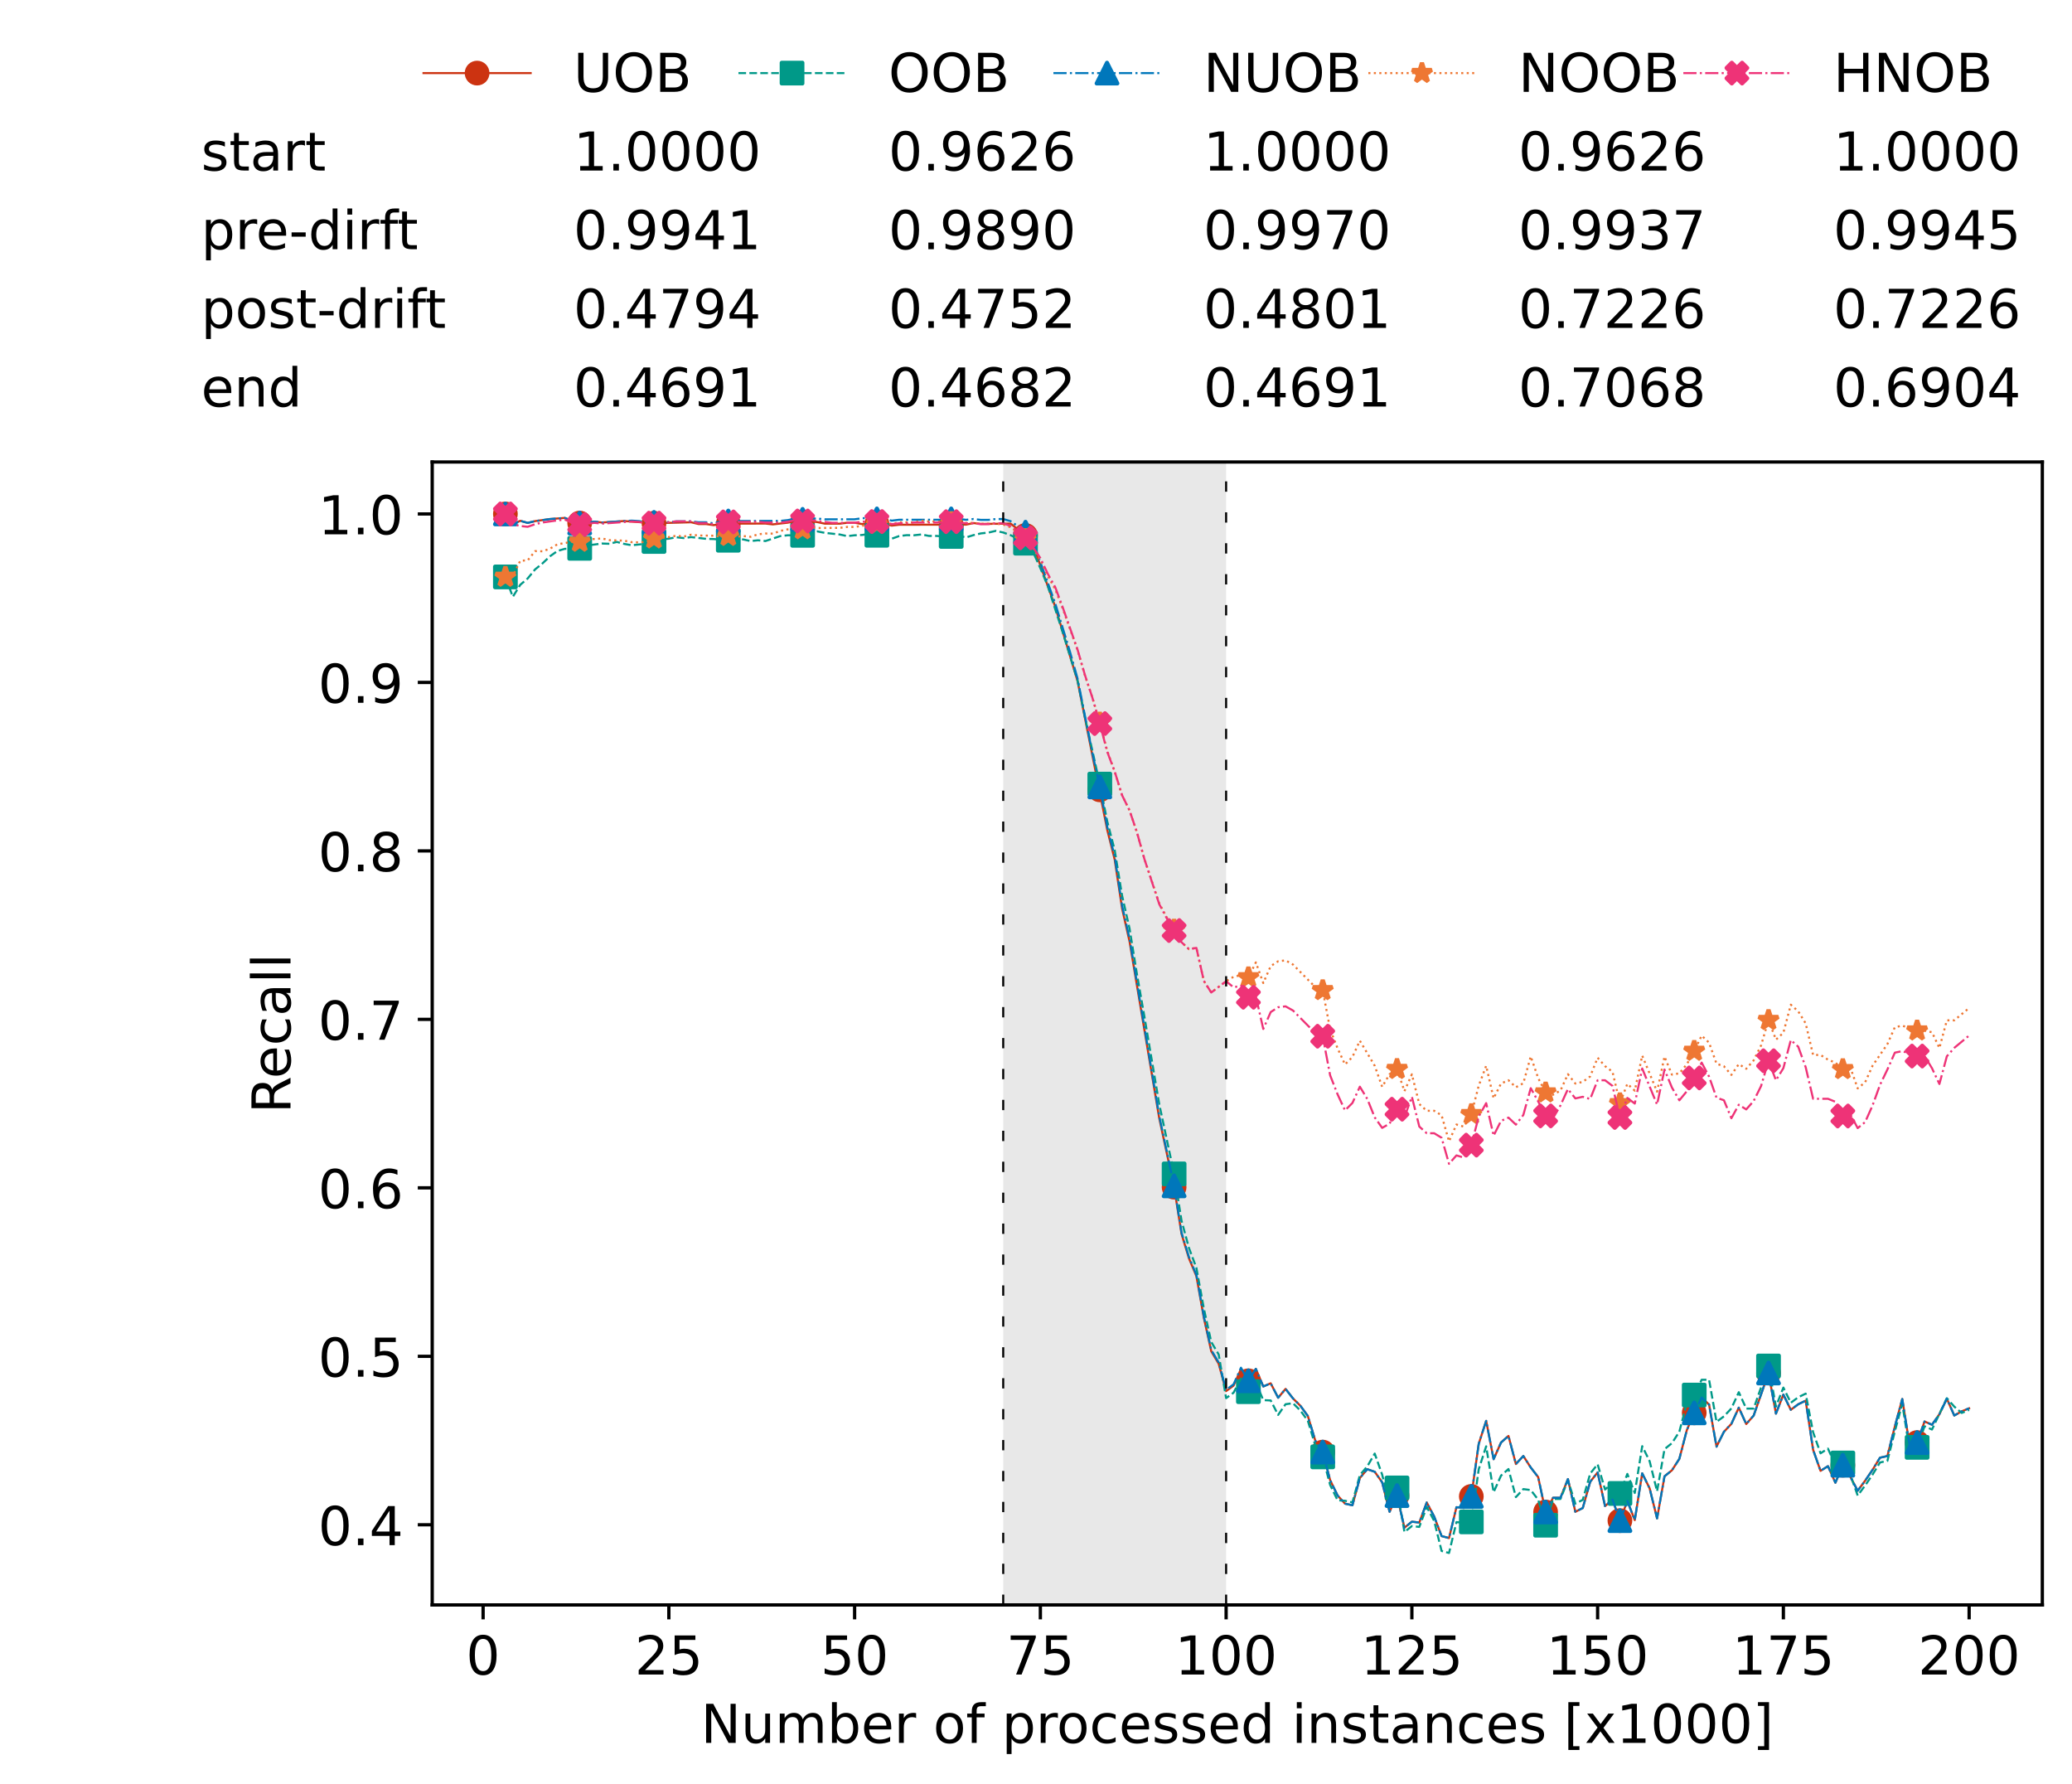 <?xml version="1.0" encoding="utf-8" standalone="no"?>
<!DOCTYPE svg PUBLIC "-//W3C//DTD SVG 1.1//EN"
  "http://www.w3.org/Graphics/SVG/1.1/DTD/svg11.dtd">
<!-- Created with matplotlib (https://matplotlib.org/) -->
<svg height="432.615pt" version="1.1" viewBox="0 0 502.65 432.615" width="502.65pt" xmlns="http://www.w3.org/2000/svg" xmlns:xlink="http://www.w3.org/1999/xlink">
 <defs>
  <style type="text/css">*{stroke-linecap:butt;stroke-linejoin:round;}</style>
 </defs>
 <g id="figure_1">
  <g id="patch_1">
   <path d="M 0 432.615 
L 502.65 432.615 
L 502.65 0 
L 0 0 
z
" style="fill:#ffffff;"/>
  </g>
  <g id="axes_1">
   <g id="patch_2">
    <path d="M 104.85 389.252 
L 495.45 389.252 
L 495.45 112.052 
L 104.85 112.052 
z
" style="fill:#ffffff;"/>
   </g>
   <g id="patch_3">
    <path clip-path="url(#pffb7ad8299)" d="M 297.446 389.252 
L 297.446 112.052 
L 243.372 112.052 
L 243.372 389.252 
z
" style="fill:#d3d3d3;opacity:0.5;"/>
   </g>
   <g id="matplotlib.axis_1">
    <g id="xtick_1">
     <g id="line2d_1">
      <defs>
       <path d="M 0 0 
L 0 3.5 
" id="m75fb1c377f" style="stroke:#000000;stroke-width:0.8;"/>
      </defs>
      <g>
       <use style="stroke:#000000;stroke-width:0.8;" x="117.197" xlink:href="#m75fb1c377f" y="389.252"/>
      </g>
     </g>
     <g id="text_1">
      <!-- 0 -->
      <g transform="translate(113.061 406.13)scale(0.13 -0.13)">
       <defs>
        <path d="M 31.781 66.406 
Q 24.172 66.406 20.328 58.906 
Q 16.5 51.422 16.5 36.375 
Q 16.5 21.391 20.328 13.891 
Q 24.172 6.391 31.781 6.391 
Q 39.453 6.391 43.281 13.891 
Q 47.125 21.391 47.125 36.375 
Q 47.125 51.422 43.281 58.906 
Q 39.453 66.406 31.781 66.406 
z
M 31.781 74.219 
Q 44.047 74.219 50.516 64.516 
Q 56.984 54.828 56.984 36.375 
Q 56.984 17.969 50.516 8.266 
Q 44.047 -1.422 31.781 -1.422 
Q 19.531 -1.422 13.062 8.266 
Q 6.594 17.969 6.594 36.375 
Q 6.594 54.828 13.062 64.516 
Q 19.531 74.219 31.781 74.219 
z
" id="DejaVuSans-48"/>
       </defs>
       <use xlink:href="#DejaVuSans-48"/>
      </g>
     </g>
    </g>
    <g id="xtick_2">
     <g id="line2d_2">
      <g>
       <use style="stroke:#000000;stroke-width:0.8;" x="162.259" xlink:href="#m75fb1c377f" y="389.252"/>
      </g>
     </g>
     <g id="text_2">
      <!-- 25 -->
      <g transform="translate(153.988 406.13)scale(0.13 -0.13)">
       <defs>
        <path d="M 19.188 8.297 
L 53.609 8.297 
L 53.609 0 
L 7.328 0 
L 7.328 8.297 
Q 12.938 14.109 22.625 23.891 
Q 32.328 33.688 34.812 36.531 
Q 39.547 41.844 41.422 45.531 
Q 43.312 49.219 43.312 52.781 
Q 43.312 58.594 39.234 62.25 
Q 35.156 65.922 28.609 65.922 
Q 23.969 65.922 18.812 64.312 
Q 13.672 62.703 7.812 59.422 
L 7.812 69.391 
Q 13.766 71.781 18.938 73 
Q 24.125 74.219 28.422 74.219 
Q 39.75 74.219 46.484 68.547 
Q 53.219 62.891 53.219 53.422 
Q 53.219 48.922 51.531 44.891 
Q 49.859 40.875 45.406 35.406 
Q 44.188 33.984 37.641 27.219 
Q 31.109 20.453 19.188 8.297 
z
" id="DejaVuSans-50"/>
        <path d="M 10.797 72.906 
L 49.516 72.906 
L 49.516 64.594 
L 19.828 64.594 
L 19.828 46.734 
Q 21.969 47.469 24.109 47.828 
Q 26.266 48.188 28.422 48.188 
Q 40.625 48.188 47.75 41.5 
Q 54.891 34.812 54.891 23.391 
Q 54.891 11.625 47.562 5.094 
Q 40.234 -1.422 26.906 -1.422 
Q 22.312 -1.422 17.547 -0.641 
Q 12.797 0.141 7.719 1.703 
L 7.719 11.625 
Q 12.109 9.234 16.797 8.062 
Q 21.484 6.891 26.703 6.891 
Q 35.156 6.891 40.078 11.328 
Q 45.016 15.766 45.016 23.391 
Q 45.016 31 40.078 35.438 
Q 35.156 39.891 26.703 39.891 
Q 22.75 39.891 18.812 39.016 
Q 14.891 38.141 10.797 36.281 
z
" id="DejaVuSans-53"/>
       </defs>
       <use xlink:href="#DejaVuSans-50"/>
       <use x="63.623" xlink:href="#DejaVuSans-53"/>
      </g>
     </g>
    </g>
    <g id="xtick_3">
     <g id="line2d_3">
      <g>
       <use style="stroke:#000000;stroke-width:0.8;" x="207.322" xlink:href="#m75fb1c377f" y="389.252"/>
      </g>
     </g>
     <g id="text_3">
      <!-- 50 -->
      <g transform="translate(199.05 406.13)scale(0.13 -0.13)">
       <use xlink:href="#DejaVuSans-53"/>
       <use x="63.623" xlink:href="#DejaVuSans-48"/>
      </g>
     </g>
    </g>
    <g id="xtick_4">
     <g id="line2d_4">
      <g>
       <use style="stroke:#000000;stroke-width:0.8;" x="252.384" xlink:href="#m75fb1c377f" y="389.252"/>
      </g>
     </g>
     <g id="text_4">
      <!-- 75 -->
      <g transform="translate(244.113 406.13)scale(0.13 -0.13)">
       <defs>
        <path d="M 8.203 72.906 
L 55.078 72.906 
L 55.078 68.703 
L 28.609 0 
L 18.312 0 
L 43.219 64.594 
L 8.203 64.594 
z
" id="DejaVuSans-55"/>
       </defs>
       <use xlink:href="#DejaVuSans-55"/>
       <use x="63.623" xlink:href="#DejaVuSans-53"/>
      </g>
     </g>
    </g>
    <g id="xtick_5">
     <g id="line2d_5">
      <g>
       <use style="stroke:#000000;stroke-width:0.8;" x="297.446" xlink:href="#m75fb1c377f" y="389.252"/>
      </g>
     </g>
     <g id="text_5">
      <!-- 100 -->
      <g transform="translate(285.039 406.13)scale(0.13 -0.13)">
       <defs>
        <path d="M 12.406 8.297 
L 28.516 8.297 
L 28.516 63.922 
L 10.984 60.406 
L 10.984 69.391 
L 28.422 72.906 
L 38.281 72.906 
L 38.281 8.297 
L 54.391 8.297 
L 54.391 0 
L 12.406 0 
z
" id="DejaVuSans-49"/>
       </defs>
       <use xlink:href="#DejaVuSans-49"/>
       <use x="63.623" xlink:href="#DejaVuSans-48"/>
       <use x="127.246" xlink:href="#DejaVuSans-48"/>
      </g>
     </g>
    </g>
    <g id="xtick_6">
     <g id="line2d_6">
      <g>
       <use style="stroke:#000000;stroke-width:0.8;" x="342.509" xlink:href="#m75fb1c377f" y="389.252"/>
      </g>
     </g>
     <g id="text_6">
      <!-- 125 -->
      <g transform="translate(330.102 406.13)scale(0.13 -0.13)">
       <use xlink:href="#DejaVuSans-49"/>
       <use x="63.623" xlink:href="#DejaVuSans-50"/>
       <use x="127.246" xlink:href="#DejaVuSans-53"/>
      </g>
     </g>
    </g>
    <g id="xtick_7">
     <g id="line2d_7">
      <g>
       <use style="stroke:#000000;stroke-width:0.8;" x="387.571" xlink:href="#m75fb1c377f" y="389.252"/>
      </g>
     </g>
     <g id="text_7">
      <!-- 150 -->
      <g transform="translate(375.164 406.13)scale(0.13 -0.13)">
       <use xlink:href="#DejaVuSans-49"/>
       <use x="63.623" xlink:href="#DejaVuSans-53"/>
       <use x="127.246" xlink:href="#DejaVuSans-48"/>
      </g>
     </g>
    </g>
    <g id="xtick_8">
     <g id="line2d_8">
      <g>
       <use style="stroke:#000000;stroke-width:0.8;" x="432.633" xlink:href="#m75fb1c377f" y="389.252"/>
      </g>
     </g>
     <g id="text_8">
      <!-- 175 -->
      <g transform="translate(420.226 406.13)scale(0.13 -0.13)">
       <use xlink:href="#DejaVuSans-49"/>
       <use x="63.623" xlink:href="#DejaVuSans-55"/>
       <use x="127.246" xlink:href="#DejaVuSans-53"/>
      </g>
     </g>
    </g>
    <g id="xtick_9">
     <g id="line2d_9">
      <g>
       <use style="stroke:#000000;stroke-width:0.8;" x="477.695" xlink:href="#m75fb1c377f" y="389.252"/>
      </g>
     </g>
     <g id="text_9">
      <!-- 200 -->
      <g transform="translate(465.289 406.13)scale(0.13 -0.13)">
       <use xlink:href="#DejaVuSans-50"/>
       <use x="63.623" xlink:href="#DejaVuSans-48"/>
       <use x="127.246" xlink:href="#DejaVuSans-48"/>
      </g>
     </g>
    </g>
    <g id="text_10">
     <!-- Number of processed instances [x1000] -->
     <g transform="translate(170.025 422.711)scale(0.13 -0.13)">
      <defs>
       <path d="M 9.812 72.906 
L 23.094 72.906 
L 55.422 11.922 
L 55.422 72.906 
L 64.984 72.906 
L 64.984 0 
L 51.703 0 
L 19.391 60.984 
L 19.391 0 
L 9.812 0 
z
" id="DejaVuSans-78"/>
       <path d="M 8.5 21.578 
L 8.5 54.688 
L 17.484 54.688 
L 17.484 21.922 
Q 17.484 14.156 20.5 10.266 
Q 23.531 6.391 29.594 6.391 
Q 36.859 6.391 41.078 11.031 
Q 45.312 15.672 45.312 23.688 
L 45.312 54.688 
L 54.297 54.688 
L 54.297 0 
L 45.312 0 
L 45.312 8.406 
Q 42.047 3.422 37.719 1 
Q 33.406 -1.422 27.688 -1.422 
Q 18.266 -1.422 13.375 4.438 
Q 8.5 10.297 8.5 21.578 
z
M 31.109 56 
z
" id="DejaVuSans-117"/>
       <path d="M 52 44.188 
Q 55.375 50.25 60.062 53.125 
Q 64.75 56 71.094 56 
Q 79.641 56 84.281 50.016 
Q 88.922 44.047 88.922 33.016 
L 88.922 0 
L 79.891 0 
L 79.891 32.719 
Q 79.891 40.578 77.094 44.375 
Q 74.312 48.188 68.609 48.188 
Q 61.625 48.188 57.562 43.547 
Q 53.516 38.922 53.516 30.906 
L 53.516 0 
L 44.484 0 
L 44.484 32.719 
Q 44.484 40.625 41.703 44.406 
Q 38.922 48.188 33.109 48.188 
Q 26.219 48.188 22.156 43.531 
Q 18.109 38.875 18.109 30.906 
L 18.109 0 
L 9.078 0 
L 9.078 54.688 
L 18.109 54.688 
L 18.109 46.188 
Q 21.188 51.219 25.484 53.609 
Q 29.781 56 35.688 56 
Q 41.656 56 45.828 52.969 
Q 50 49.953 52 44.188 
z
" id="DejaVuSans-109"/>
       <path d="M 48.688 27.297 
Q 48.688 37.203 44.609 42.844 
Q 40.531 48.484 33.406 48.484 
Q 26.266 48.484 22.188 42.844 
Q 18.109 37.203 18.109 27.297 
Q 18.109 17.391 22.188 11.75 
Q 26.266 6.109 33.406 6.109 
Q 40.531 6.109 44.609 11.75 
Q 48.688 17.391 48.688 27.297 
z
M 18.109 46.391 
Q 20.953 51.266 25.266 53.625 
Q 29.594 56 35.594 56 
Q 45.562 56 51.781 48.094 
Q 58.016 40.188 58.016 27.297 
Q 58.016 14.406 51.781 6.484 
Q 45.562 -1.422 35.594 -1.422 
Q 29.594 -1.422 25.266 0.953 
Q 20.953 3.328 18.109 8.203 
L 18.109 0 
L 9.078 0 
L 9.078 75.984 
L 18.109 75.984 
z
" id="DejaVuSans-98"/>
       <path d="M 56.203 29.594 
L 56.203 25.203 
L 14.891 25.203 
Q 15.484 15.922 20.484 11.062 
Q 25.484 6.203 34.422 6.203 
Q 39.594 6.203 44.453 7.469 
Q 49.312 8.734 54.109 11.281 
L 54.109 2.781 
Q 49.266 0.734 44.188 -0.344 
Q 39.109 -1.422 33.891 -1.422 
Q 20.797 -1.422 13.156 6.188 
Q 5.516 13.812 5.516 26.812 
Q 5.516 40.234 12.766 48.109 
Q 20.016 56 32.328 56 
Q 43.359 56 49.781 48.891 
Q 56.203 41.797 56.203 29.594 
z
M 47.219 32.234 
Q 47.125 39.594 43.094 43.984 
Q 39.062 48.391 32.422 48.391 
Q 24.906 48.391 20.391 44.141 
Q 15.875 39.891 15.188 32.172 
z
" id="DejaVuSans-101"/>
       <path d="M 41.109 46.297 
Q 39.594 47.172 37.812 47.578 
Q 36.031 48 33.891 48 
Q 26.266 48 22.188 43.047 
Q 18.109 38.094 18.109 28.812 
L 18.109 0 
L 9.078 0 
L 9.078 54.688 
L 18.109 54.688 
L 18.109 46.188 
Q 20.953 51.172 25.484 53.578 
Q 30.031 56 36.531 56 
Q 37.453 56 38.578 55.875 
Q 39.703 55.766 41.062 55.516 
z
" id="DejaVuSans-114"/>
       <path id="DejaVuSans-32"/>
       <path d="M 30.609 48.391 
Q 23.391 48.391 19.188 42.75 
Q 14.984 37.109 14.984 27.297 
Q 14.984 17.484 19.156 11.844 
Q 23.344 6.203 30.609 6.203 
Q 37.797 6.203 41.984 11.859 
Q 46.188 17.531 46.188 27.297 
Q 46.188 37.016 41.984 42.703 
Q 37.797 48.391 30.609 48.391 
z
M 30.609 56 
Q 42.328 56 49.016 48.375 
Q 55.719 40.766 55.719 27.297 
Q 55.719 13.875 49.016 6.219 
Q 42.328 -1.422 30.609 -1.422 
Q 18.844 -1.422 12.172 6.219 
Q 5.516 13.875 5.516 27.297 
Q 5.516 40.766 12.172 48.375 
Q 18.844 56 30.609 56 
z
" id="DejaVuSans-111"/>
       <path d="M 37.109 75.984 
L 37.109 68.5 
L 28.516 68.5 
Q 23.688 68.5 21.797 66.547 
Q 19.922 64.594 19.922 59.516 
L 19.922 54.688 
L 34.719 54.688 
L 34.719 47.703 
L 19.922 47.703 
L 19.922 0 
L 10.891 0 
L 10.891 47.703 
L 2.297 47.703 
L 2.297 54.688 
L 10.891 54.688 
L 10.891 58.5 
Q 10.891 67.625 15.141 71.797 
Q 19.391 75.984 28.609 75.984 
z
" id="DejaVuSans-102"/>
       <path d="M 18.109 8.203 
L 18.109 -20.797 
L 9.078 -20.797 
L 9.078 54.688 
L 18.109 54.688 
L 18.109 46.391 
Q 20.953 51.266 25.266 53.625 
Q 29.594 56 35.594 56 
Q 45.562 56 51.781 48.094 
Q 58.016 40.188 58.016 27.297 
Q 58.016 14.406 51.781 6.484 
Q 45.562 -1.422 35.594 -1.422 
Q 29.594 -1.422 25.266 0.953 
Q 20.953 3.328 18.109 8.203 
z
M 48.688 27.297 
Q 48.688 37.203 44.609 42.844 
Q 40.531 48.484 33.406 48.484 
Q 26.266 48.484 22.188 42.844 
Q 18.109 37.203 18.109 27.297 
Q 18.109 17.391 22.188 11.75 
Q 26.266 6.109 33.406 6.109 
Q 40.531 6.109 44.609 11.75 
Q 48.688 17.391 48.688 27.297 
z
" id="DejaVuSans-112"/>
       <path d="M 48.781 52.594 
L 48.781 44.188 
Q 44.969 46.297 41.141 47.344 
Q 37.312 48.391 33.406 48.391 
Q 24.656 48.391 19.812 42.844 
Q 14.984 37.312 14.984 27.297 
Q 14.984 17.281 19.812 11.734 
Q 24.656 6.203 33.406 6.203 
Q 37.312 6.203 41.141 7.25 
Q 44.969 8.297 48.781 10.406 
L 48.781 2.094 
Q 45.016 0.344 40.984 -0.531 
Q 36.969 -1.422 32.422 -1.422 
Q 20.062 -1.422 12.781 6.344 
Q 5.516 14.109 5.516 27.297 
Q 5.516 40.672 12.859 48.328 
Q 20.219 56 33.016 56 
Q 37.156 56 41.109 55.141 
Q 45.062 54.297 48.781 52.594 
z
" id="DejaVuSans-99"/>
       <path d="M 44.281 53.078 
L 44.281 44.578 
Q 40.484 46.531 36.375 47.5 
Q 32.281 48.484 27.875 48.484 
Q 21.188 48.484 17.844 46.438 
Q 14.5 44.391 14.5 40.281 
Q 14.5 37.156 16.891 35.375 
Q 19.281 33.594 26.516 31.984 
L 29.594 31.297 
Q 39.156 29.25 43.188 25.516 
Q 47.219 21.781 47.219 15.094 
Q 47.219 7.469 41.188 3.016 
Q 35.156 -1.422 24.609 -1.422 
Q 20.219 -1.422 15.453 -0.562 
Q 10.688 0.297 5.422 2 
L 5.422 11.281 
Q 10.406 8.688 15.234 7.391 
Q 20.062 6.109 24.812 6.109 
Q 31.156 6.109 34.562 8.281 
Q 37.984 10.453 37.984 14.406 
Q 37.984 18.062 35.516 20.016 
Q 33.062 21.969 24.703 23.781 
L 21.578 24.516 
Q 13.234 26.266 9.516 29.906 
Q 5.812 33.547 5.812 39.891 
Q 5.812 47.609 11.281 51.797 
Q 16.75 56 26.812 56 
Q 31.781 56 36.172 55.266 
Q 40.578 54.547 44.281 53.078 
z
" id="DejaVuSans-115"/>
       <path d="M 45.406 46.391 
L 45.406 75.984 
L 54.391 75.984 
L 54.391 0 
L 45.406 0 
L 45.406 8.203 
Q 42.578 3.328 38.25 0.953 
Q 33.938 -1.422 27.875 -1.422 
Q 17.969 -1.422 11.734 6.484 
Q 5.516 14.406 5.516 27.297 
Q 5.516 40.188 11.734 48.094 
Q 17.969 56 27.875 56 
Q 33.938 56 38.25 53.625 
Q 42.578 51.266 45.406 46.391 
z
M 14.797 27.297 
Q 14.797 17.391 18.875 11.75 
Q 22.953 6.109 30.078 6.109 
Q 37.203 6.109 41.297 11.75 
Q 45.406 17.391 45.406 27.297 
Q 45.406 37.203 41.297 42.844 
Q 37.203 48.484 30.078 48.484 
Q 22.953 48.484 18.875 42.844 
Q 14.797 37.203 14.797 27.297 
z
" id="DejaVuSans-100"/>
       <path d="M 9.422 54.688 
L 18.406 54.688 
L 18.406 0 
L 9.422 0 
z
M 9.422 75.984 
L 18.406 75.984 
L 18.406 64.594 
L 9.422 64.594 
z
" id="DejaVuSans-105"/>
       <path d="M 54.891 33.016 
L 54.891 0 
L 45.906 0 
L 45.906 32.719 
Q 45.906 40.484 42.875 44.328 
Q 39.844 48.188 33.797 48.188 
Q 26.516 48.188 22.312 43.547 
Q 18.109 38.922 18.109 30.906 
L 18.109 0 
L 9.078 0 
L 9.078 54.688 
L 18.109 54.688 
L 18.109 46.188 
Q 21.344 51.125 25.703 53.562 
Q 30.078 56 35.797 56 
Q 45.219 56 50.047 50.172 
Q 54.891 44.344 54.891 33.016 
z
" id="DejaVuSans-110"/>
       <path d="M 18.312 70.219 
L 18.312 54.688 
L 36.812 54.688 
L 36.812 47.703 
L 18.312 47.703 
L 18.312 18.016 
Q 18.312 11.328 20.141 9.422 
Q 21.969 7.516 27.594 7.516 
L 36.812 7.516 
L 36.812 0 
L 27.594 0 
Q 17.188 0 13.234 3.875 
Q 9.281 7.766 9.281 18.016 
L 9.281 47.703 
L 2.688 47.703 
L 2.688 54.688 
L 9.281 54.688 
L 9.281 70.219 
z
" id="DejaVuSans-116"/>
       <path d="M 34.281 27.484 
Q 23.391 27.484 19.188 25 
Q 14.984 22.516 14.984 16.5 
Q 14.984 11.719 18.141 8.906 
Q 21.297 6.109 26.703 6.109 
Q 34.188 6.109 38.703 11.406 
Q 43.219 16.703 43.219 25.484 
L 43.219 27.484 
z
M 52.203 31.203 
L 52.203 0 
L 43.219 0 
L 43.219 8.297 
Q 40.141 3.328 35.547 0.953 
Q 30.953 -1.422 24.312 -1.422 
Q 15.922 -1.422 10.953 3.297 
Q 6 8.016 6 15.922 
Q 6 25.141 12.172 29.828 
Q 18.359 34.516 30.609 34.516 
L 43.219 34.516 
L 43.219 35.406 
Q 43.219 41.609 39.141 45 
Q 35.062 48.391 27.688 48.391 
Q 23 48.391 18.547 47.266 
Q 14.109 46.141 10.016 43.891 
L 10.016 52.203 
Q 14.938 54.109 19.578 55.047 
Q 24.219 56 28.609 56 
Q 40.484 56 46.344 49.844 
Q 52.203 43.703 52.203 31.203 
z
" id="DejaVuSans-97"/>
       <path d="M 8.594 75.984 
L 29.297 75.984 
L 29.297 69 
L 17.578 69 
L 17.578 -6.203 
L 29.297 -6.203 
L 29.297 -13.188 
L 8.594 -13.188 
z
" id="DejaVuSans-91"/>
       <path d="M 54.891 54.688 
L 35.109 28.078 
L 55.906 0 
L 45.312 0 
L 29.391 21.484 
L 13.484 0 
L 2.875 0 
L 24.125 28.609 
L 4.688 54.688 
L 15.281 54.688 
L 29.781 35.203 
L 44.281 54.688 
z
" id="DejaVuSans-120"/>
       <path d="M 30.422 75.984 
L 30.422 -13.188 
L 9.719 -13.188 
L 9.719 -6.203 
L 21.391 -6.203 
L 21.391 69 
L 9.719 69 
L 9.719 75.984 
z
" id="DejaVuSans-93"/>
      </defs>
      <use xlink:href="#DejaVuSans-78"/>
      <use x="74.805" xlink:href="#DejaVuSans-117"/>
      <use x="138.184" xlink:href="#DejaVuSans-109"/>
      <use x="235.596" xlink:href="#DejaVuSans-98"/>
      <use x="299.072" xlink:href="#DejaVuSans-101"/>
      <use x="360.596" xlink:href="#DejaVuSans-114"/>
      <use x="401.709" xlink:href="#DejaVuSans-32"/>
      <use x="433.496" xlink:href="#DejaVuSans-111"/>
      <use x="494.678" xlink:href="#DejaVuSans-102"/>
      <use x="529.883" xlink:href="#DejaVuSans-32"/>
      <use x="561.67" xlink:href="#DejaVuSans-112"/>
      <use x="625.146" xlink:href="#DejaVuSans-114"/>
      <use x="664.01" xlink:href="#DejaVuSans-111"/>
      <use x="725.191" xlink:href="#DejaVuSans-99"/>
      <use x="780.172" xlink:href="#DejaVuSans-101"/>
      <use x="841.695" xlink:href="#DejaVuSans-115"/>
      <use x="893.795" xlink:href="#DejaVuSans-115"/>
      <use x="945.895" xlink:href="#DejaVuSans-101"/>
      <use x="1007.418" xlink:href="#DejaVuSans-100"/>
      <use x="1070.895" xlink:href="#DejaVuSans-32"/>
      <use x="1102.682" xlink:href="#DejaVuSans-105"/>
      <use x="1130.465" xlink:href="#DejaVuSans-110"/>
      <use x="1193.844" xlink:href="#DejaVuSans-115"/>
      <use x="1245.943" xlink:href="#DejaVuSans-116"/>
      <use x="1285.152" xlink:href="#DejaVuSans-97"/>
      <use x="1346.432" xlink:href="#DejaVuSans-110"/>
      <use x="1409.811" xlink:href="#DejaVuSans-99"/>
      <use x="1464.791" xlink:href="#DejaVuSans-101"/>
      <use x="1526.314" xlink:href="#DejaVuSans-115"/>
      <use x="1578.414" xlink:href="#DejaVuSans-32"/>
      <use x="1610.201" xlink:href="#DejaVuSans-91"/>
      <use x="1649.215" xlink:href="#DejaVuSans-120"/>
      <use x="1708.395" xlink:href="#DejaVuSans-49"/>
      <use x="1772.018" xlink:href="#DejaVuSans-48"/>
      <use x="1835.641" xlink:href="#DejaVuSans-48"/>
      <use x="1899.264" xlink:href="#DejaVuSans-48"/>
      <use x="1962.887" xlink:href="#DejaVuSans-93"/>
     </g>
    </g>
   </g>
   <g id="matplotlib.axis_2">
    <g id="ytick_1">
     <g id="line2d_10">
      <defs>
       <path d="M 0 0 
L -3.5 0 
" id="m326efcfa38" style="stroke:#000000;stroke-width:0.8;"/>
      </defs>
      <g>
       <use style="stroke:#000000;stroke-width:0.8;" x="104.85" xlink:href="#m326efcfa38" y="369.811"/>
      </g>
     </g>
     <g id="text_11">
      <!-- 0.4 -->
      <g transform="translate(77.176 374.75)scale(0.13 -0.13)">
       <defs>
        <path d="M 10.688 12.406 
L 21 12.406 
L 21 0 
L 10.688 0 
z
" id="DejaVuSans-46"/>
        <path d="M 37.797 64.312 
L 12.891 25.391 
L 37.797 25.391 
z
M 35.203 72.906 
L 47.609 72.906 
L 47.609 25.391 
L 58.016 25.391 
L 58.016 17.188 
L 47.609 17.188 
L 47.609 0 
L 37.797 0 
L 37.797 17.188 
L 4.891 17.188 
L 4.891 26.703 
z
" id="DejaVuSans-52"/>
       </defs>
       <use xlink:href="#DejaVuSans-48"/>
       <use x="63.623" xlink:href="#DejaVuSans-46"/>
       <use x="95.41" xlink:href="#DejaVuSans-52"/>
      </g>
     </g>
    </g>
    <g id="ytick_2">
     <g id="line2d_11">
      <g>
       <use style="stroke:#000000;stroke-width:0.8;" x="104.85" xlink:href="#m326efcfa38" y="328.952"/>
      </g>
     </g>
     <g id="text_12">
      <!-- 0.5 -->
      <g transform="translate(77.176 333.891)scale(0.13 -0.13)">
       <use xlink:href="#DejaVuSans-48"/>
       <use x="63.623" xlink:href="#DejaVuSans-46"/>
       <use x="95.41" xlink:href="#DejaVuSans-53"/>
      </g>
     </g>
    </g>
    <g id="ytick_3">
     <g id="line2d_12">
      <g>
       <use style="stroke:#000000;stroke-width:0.8;" x="104.85" xlink:href="#m326efcfa38" y="288.092"/>
      </g>
     </g>
     <g id="text_13">
      <!-- 0.6 -->
      <g transform="translate(77.176 293.031)scale(0.13 -0.13)">
       <defs>
        <path d="M 33.016 40.375 
Q 26.375 40.375 22.484 35.828 
Q 18.609 31.297 18.609 23.391 
Q 18.609 15.531 22.484 10.953 
Q 26.375 6.391 33.016 6.391 
Q 39.656 6.391 43.531 10.953 
Q 47.406 15.531 47.406 23.391 
Q 47.406 31.297 43.531 35.828 
Q 39.656 40.375 33.016 40.375 
z
M 52.594 71.297 
L 52.594 62.312 
Q 48.875 64.062 45.094 64.984 
Q 41.312 65.922 37.594 65.922 
Q 27.828 65.922 22.672 59.328 
Q 17.531 52.734 16.797 39.406 
Q 19.672 43.656 24.016 45.922 
Q 28.375 48.188 33.594 48.188 
Q 44.578 48.188 50.953 41.516 
Q 57.328 34.859 57.328 23.391 
Q 57.328 12.156 50.688 5.359 
Q 44.047 -1.422 33.016 -1.422 
Q 20.359 -1.422 13.672 8.266 
Q 6.984 17.969 6.984 36.375 
Q 6.984 53.656 15.188 63.938 
Q 23.391 74.219 37.203 74.219 
Q 40.922 74.219 44.703 73.484 
Q 48.484 72.75 52.594 71.297 
z
" id="DejaVuSans-54"/>
       </defs>
       <use xlink:href="#DejaVuSans-48"/>
       <use x="63.623" xlink:href="#DejaVuSans-46"/>
       <use x="95.41" xlink:href="#DejaVuSans-54"/>
      </g>
     </g>
    </g>
    <g id="ytick_4">
     <g id="line2d_13">
      <g>
       <use style="stroke:#000000;stroke-width:0.8;" x="104.85" xlink:href="#m326efcfa38" y="247.232"/>
      </g>
     </g>
     <g id="text_14">
      <!-- 0.7 -->
      <g transform="translate(77.176 252.171)scale(0.13 -0.13)">
       <use xlink:href="#DejaVuSans-48"/>
       <use x="63.623" xlink:href="#DejaVuSans-46"/>
       <use x="95.41" xlink:href="#DejaVuSans-55"/>
      </g>
     </g>
    </g>
    <g id="ytick_5">
     <g id="line2d_14">
      <g>
       <use style="stroke:#000000;stroke-width:0.8;" x="104.85" xlink:href="#m326efcfa38" y="206.372"/>
      </g>
     </g>
     <g id="text_15">
      <!-- 0.8 -->
      <g transform="translate(77.176 211.311)scale(0.13 -0.13)">
       <defs>
        <path d="M 31.781 34.625 
Q 24.75 34.625 20.719 30.859 
Q 16.703 27.094 16.703 20.516 
Q 16.703 13.922 20.719 10.156 
Q 24.75 6.391 31.781 6.391 
Q 38.812 6.391 42.859 10.172 
Q 46.922 13.969 46.922 20.516 
Q 46.922 27.094 42.891 30.859 
Q 38.875 34.625 31.781 34.625 
z
M 21.922 38.812 
Q 15.578 40.375 12.031 44.719 
Q 8.5 49.078 8.5 55.328 
Q 8.5 64.062 14.719 69.141 
Q 20.953 74.219 31.781 74.219 
Q 42.672 74.219 48.875 69.141 
Q 55.078 64.062 55.078 55.328 
Q 55.078 49.078 51.531 44.719 
Q 48 40.375 41.703 38.812 
Q 48.828 37.156 52.797 32.312 
Q 56.781 27.484 56.781 20.516 
Q 56.781 9.906 50.312 4.234 
Q 43.844 -1.422 31.781 -1.422 
Q 19.734 -1.422 13.25 4.234 
Q 6.781 9.906 6.781 20.516 
Q 6.781 27.484 10.781 32.312 
Q 14.797 37.156 21.922 38.812 
z
M 18.312 54.391 
Q 18.312 48.734 21.844 45.562 
Q 25.391 42.391 31.781 42.391 
Q 38.141 42.391 41.719 45.562 
Q 45.312 48.734 45.312 54.391 
Q 45.312 60.062 41.719 63.234 
Q 38.141 66.406 31.781 66.406 
Q 25.391 66.406 21.844 63.234 
Q 18.312 60.062 18.312 54.391 
z
" id="DejaVuSans-56"/>
       </defs>
       <use xlink:href="#DejaVuSans-48"/>
       <use x="63.623" xlink:href="#DejaVuSans-46"/>
       <use x="95.41" xlink:href="#DejaVuSans-56"/>
      </g>
     </g>
    </g>
    <g id="ytick_6">
     <g id="line2d_15">
      <g>
       <use style="stroke:#000000;stroke-width:0.8;" x="104.85" xlink:href="#m326efcfa38" y="165.512"/>
      </g>
     </g>
     <g id="text_16">
      <!-- 0.9 -->
      <g transform="translate(77.176 170.451)scale(0.13 -0.13)">
       <defs>
        <path d="M 10.984 1.516 
L 10.984 10.5 
Q 14.703 8.734 18.5 7.812 
Q 22.312 6.891 25.984 6.891 
Q 35.75 6.891 40.891 13.453 
Q 46.047 20.016 46.781 33.406 
Q 43.953 29.203 39.594 26.953 
Q 35.25 24.703 29.984 24.703 
Q 19.047 24.703 12.672 31.312 
Q 6.297 37.938 6.297 49.422 
Q 6.297 60.641 12.938 67.422 
Q 19.578 74.219 30.609 74.219 
Q 43.266 74.219 49.922 64.516 
Q 56.594 54.828 56.594 36.375 
Q 56.594 19.141 48.406 8.859 
Q 40.234 -1.422 26.422 -1.422 
Q 22.703 -1.422 18.891 -0.688 
Q 15.094 0.047 10.984 1.516 
z
M 30.609 32.422 
Q 37.25 32.422 41.125 36.953 
Q 45.016 41.5 45.016 49.422 
Q 45.016 57.281 41.125 61.844 
Q 37.25 66.406 30.609 66.406 
Q 23.969 66.406 20.094 61.844 
Q 16.219 57.281 16.219 49.422 
Q 16.219 41.5 20.094 36.953 
Q 23.969 32.422 30.609 32.422 
z
" id="DejaVuSans-57"/>
       </defs>
       <use xlink:href="#DejaVuSans-48"/>
       <use x="63.623" xlink:href="#DejaVuSans-46"/>
       <use x="95.41" xlink:href="#DejaVuSans-57"/>
      </g>
     </g>
    </g>
    <g id="ytick_7">
     <g id="line2d_16">
      <g>
       <use style="stroke:#000000;stroke-width:0.8;" x="104.85" xlink:href="#m326efcfa38" y="124.652"/>
      </g>
     </g>
     <g id="text_17">
      <!-- 1.0 -->
      <g transform="translate(77.176 129.591)scale(0.13 -0.13)">
       <use xlink:href="#DejaVuSans-49"/>
       <use x="63.623" xlink:href="#DejaVuSans-46"/>
       <use x="95.41" xlink:href="#DejaVuSans-48"/>
      </g>
     </g>
    </g>
    <g id="text_18">
     <!-- Recall -->
     <g transform="translate(70.472 270.044)rotate(-90)scale(0.13 -0.13)">
      <defs>
       <path d="M 44.391 34.188 
Q 47.562 33.109 50.562 29.594 
Q 53.562 26.078 56.594 19.922 
L 66.609 0 
L 56 0 
L 46.688 18.703 
Q 43.062 26.031 39.672 28.422 
Q 36.281 30.812 30.422 30.812 
L 19.672 30.812 
L 19.672 0 
L 9.812 0 
L 9.812 72.906 
L 32.078 72.906 
Q 44.578 72.906 50.734 67.672 
Q 56.891 62.453 56.891 51.906 
Q 56.891 45.016 53.688 40.469 
Q 50.484 35.938 44.391 34.188 
z
M 19.672 64.797 
L 19.672 38.922 
L 32.078 38.922 
Q 39.203 38.922 42.844 42.219 
Q 46.484 45.516 46.484 51.906 
Q 46.484 58.297 42.844 61.547 
Q 39.203 64.797 32.078 64.797 
z
" id="DejaVuSans-82"/>
       <path d="M 9.422 75.984 
L 18.406 75.984 
L 18.406 0 
L 9.422 0 
z
" id="DejaVuSans-108"/>
      </defs>
      <use xlink:href="#DejaVuSans-82"/>
      <use x="64.982" xlink:href="#DejaVuSans-101"/>
      <use x="126.506" xlink:href="#DejaVuSans-99"/>
      <use x="181.486" xlink:href="#DejaVuSans-97"/>
      <use x="242.766" xlink:href="#DejaVuSans-108"/>
      <use x="270.549" xlink:href="#DejaVuSans-108"/>
     </g>
    </g>
   </g>
   <g id="line2d_17"/>
   <g id="line2d_18"/>
   <g id="line2d_19"/>
   <g id="line2d_20"/>
   <g id="line2d_21"/>
   <g id="line2d_22">
    <path clip-path="url(#pffb7ad8299)" d="M 122.605 124.652 
L 124.407 127.143 
L 126.21 126.313 
L 128.012 126.818 
L 129.815 126.385 
L 133.419 125.89 
L 137.024 125.614 
L 138.827 126.388 
L 140.629 126.859 
L 144.234 126.52 
L 146.037 126.73 
L 151.444 126.363 
L 158.654 126.907 
L 167.667 126.667 
L 169.469 127.097 
L 171.272 127.097 
L 173.074 127.359 
L 176.679 127.006 
L 185.692 126.981 
L 187.494 127.179 
L 191.099 126.771 
L 192.902 126.378 
L 194.704 126.584 
L 196.507 126.392 
L 198.309 126.632 
L 200.112 127.01 
L 203.717 127.01 
L 205.519 126.784 
L 207.322 126.784 
L 209.124 127.101 
L 210.927 126.89 
L 212.729 127.058 
L 214.532 127.058 
L 216.334 127.479 
L 218.137 127.264 
L 234.359 127.238 
L 236.162 126.86 
L 237.964 127.07 
L 245.174 126.996 
L 248.779 129.872 
L 250.581 132.142 
L 255.989 147.145 
L 261.396 165.144 
L 268.606 201.275 
L 270.409 208.445 
L 272.211 220.362 
L 274.014 228.324 
L 281.224 271.221 
L 284.829 287.925 
L 286.631 299.275 
L 288.434 305.207 
L 290.236 309.513 
L 292.039 319.603 
L 293.841 327.735 
L 295.644 330.766 
L 297.446 337.382 
L 299.249 336.067 
L 301.051 332.026 
L 302.854 334.89 
L 304.656 331.988 
L 306.459 336.272 
L 308.261 335.498 
L 310.064 339.001 
L 311.866 336.854 
L 313.669 339.17 
L 315.471 340.954 
L 317.274 343.43 
L 319.076 349.395 
L 320.879 352.181 
L 322.681 358.991 
L 324.484 362.701 
L 326.286 364.686 
L 328.089 365.079 
L 329.891 358.463 
L 331.694 356.335 
L 333.496 356.954 
L 335.299 359.507 
L 337.101 366.658 
L 338.904 362.737 
L 340.706 370.52 
L 342.509 369.061 
L 344.311 369.267 
L 346.114 364.403 
L 347.916 367.808 
L 349.719 372.55 
L 351.521 373.037 
L 353.324 365.546 
L 355.126 365.72 
L 356.928 362.934 
L 358.731 350.166 
L 360.533 344.613 
L 362.336 353.899 
L 364.138 349.858 
L 365.941 348.266 
L 367.743 355.076 
L 369.546 353.131 
L 371.348 355.916 
L 373.151 358.251 
L 374.953 366.712 
L 376.756 363.263 
L 378.558 363.263 
L 380.361 358.723 
L 382.163 366.668 
L 383.966 365.751 
L 385.768 359.384 
L 387.571 357.114 
L 389.373 365.286 
L 391.176 363.697 
L 392.978 368.804 
L 394.781 364.061 
L 396.583 368.678 
L 398.386 357.328 
L 400.188 360.976 
L 401.991 368.272 
L 403.793 358.057 
L 405.596 356.598 
L 407.398 353.812 
L 409.201 346.881 
L 411.003 342.665 
L 412.806 338.95 
L 414.608 340.653 
L 416.411 350.868 
L 418.213 347.256 
L 420.016 345.336 
L 421.818 341.403 
L 423.621 345.375 
L 425.423 343.332 
L 429.028 333.004 
L 430.831 342.854 
L 432.633 338.237 
L 434.436 341.926 
L 436.238 340.582 
L 438.041 339.707 
L 439.843 351.624 
L 441.646 356.732 
L 443.448 355.597 
L 445.251 359.61 
L 447.053 355.364 
L 448.856 358.15 
L 450.658 361.555 
L 452.461 359.123 
L 454.263 356.492 
L 456.066 353.541 
L 457.868 353.14 
L 459.671 345.99 
L 461.473 339.304 
L 463.276 350.654 
L 465.078 349.868 
L 466.881 344.76 
L 468.683 345.546 
L 470.485 342.992 
L 472.288 339.229 
L 474.09 343.315 
L 475.893 342.294 
L 477.695 341.564 
L 477.695 341.564 
" style="fill:none;stroke:#cc3311;stroke-linecap:square;stroke-width:0.5;"/>
    <defs>
     <path d="M 0 2.5 
C 0.663 2.5 1.299 2.237 1.768 1.768 
C 2.237 1.299 2.5 0.663 2.5 0 
C 2.5 -0.663 2.237 -1.299 1.768 -1.768 
C 1.299 -2.237 0.663 -2.5 0 -2.5 
C -0.663 -2.5 -1.299 -2.237 -1.768 -1.768 
C -2.237 -1.299 -2.5 -0.663 -2.5 0 
C -2.5 0.663 -2.237 1.299 -1.768 1.768 
C -1.299 2.237 -0.663 2.5 0 2.5 
z
" id="m525be4d196" style="stroke:#cc3311;"/>
    </defs>
    <g clip-path="url(#pffb7ad8299)">
     <use style="fill:#cc3311;stroke:#cc3311;" x="122.605" xlink:href="#m525be4d196" y="124.652"/>
     <use style="fill:#cc3311;stroke:#cc3311;" x="140.629" xlink:href="#m525be4d196" y="126.859"/>
     <use style="fill:#cc3311;stroke:#cc3311;" x="158.654" xlink:href="#m525be4d196" y="126.907"/>
     <use style="fill:#cc3311;stroke:#cc3311;" x="176.679" xlink:href="#m525be4d196" y="127.006"/>
     <use style="fill:#cc3311;stroke:#cc3311;" x="194.704" xlink:href="#m525be4d196" y="126.584"/>
     <use style="fill:#cc3311;stroke:#cc3311;" x="212.729" xlink:href="#m525be4d196" y="127.058"/>
     <use style="fill:#cc3311;stroke:#cc3311;" x="230.754" xlink:href="#m525be4d196" y="127.259"/>
     <use style="fill:#cc3311;stroke:#cc3311;" x="248.779" xlink:href="#m525be4d196" y="129.872"/>
     <use style="fill:#cc3311;stroke:#cc3311;" x="266.804" xlink:href="#m525be4d196" y="191.562"/>
     <use style="fill:#cc3311;stroke:#cc3311;" x="284.829" xlink:href="#m525be4d196" y="287.925"/>
     <use style="fill:#cc3311;stroke:#cc3311;" x="302.854" xlink:href="#m525be4d196" y="334.89"/>
     <use style="fill:#cc3311;stroke:#cc3311;" x="320.879" xlink:href="#m525be4d196" y="352.181"/>
     <use style="fill:#cc3311;stroke:#cc3311;" x="338.904" xlink:href="#m525be4d196" y="362.737"/>
     <use style="fill:#cc3311;stroke:#cc3311;" x="356.928" xlink:href="#m525be4d196" y="362.934"/>
     <use style="fill:#cc3311;stroke:#cc3311;" x="374.953" xlink:href="#m525be4d196" y="366.712"/>
     <use style="fill:#cc3311;stroke:#cc3311;" x="392.978" xlink:href="#m525be4d196" y="368.804"/>
     <use style="fill:#cc3311;stroke:#cc3311;" x="411.003" xlink:href="#m525be4d196" y="342.665"/>
     <use style="fill:#cc3311;stroke:#cc3311;" x="429.028" xlink:href="#m525be4d196" y="333.004"/>
     <use style="fill:#cc3311;stroke:#cc3311;" x="447.053" xlink:href="#m525be4d196" y="355.364"/>
     <use style="fill:#cc3311;stroke:#cc3311;" x="465.078" xlink:href="#m525be4d196" y="349.868"/>
    </g>
   </g>
   <g id="line2d_23"/>
   <g id="line2d_24"/>
   <g id="line2d_25"/>
   <g id="line2d_26"/>
   <g id="line2d_27">
    <path clip-path="url(#pffb7ad8299)" d="M 122.605 139.927 
L 124.407 144.746 
L 126.21 141.832 
L 128.012 140.297 
L 129.815 138.097 
L 131.617 136.63 
L 133.419 134.919 
L 135.222 133.635 
L 137.024 133.105 
L 138.827 133.129 
L 140.629 132.988 
L 142.432 132.294 
L 146.037 131.826 
L 147.839 131.887 
L 149.642 131.435 
L 151.444 131.918 
L 153.247 132.239 
L 156.852 131.867 
L 160.457 130.846 
L 162.259 130.64 
L 164.062 130.303 
L 165.864 130.497 
L 167.667 130.264 
L 171.272 130.686 
L 173.074 130.737 
L 176.679 131.023 
L 178.482 131.023 
L 180.284 130.826 
L 182.087 131.231 
L 183.889 131.037 
L 185.692 131.218 
L 189.297 130.015 
L 191.099 129.824 
L 194.704 129.831 
L 196.507 129.248 
L 198.309 128.886 
L 200.112 129.239 
L 203.717 129.631 
L 205.519 130.029 
L 207.322 129.823 
L 209.124 129.753 
L 210.927 129.48 
L 212.729 129.816 
L 214.532 130.021 
L 216.334 130.652 
L 218.137 130.007 
L 219.939 129.797 
L 221.742 129.82 
L 223.544 129.622 
L 225.347 129.98 
L 227.149 129.98 
L 228.952 130.111 
L 230.754 130.098 
L 232.557 129.91 
L 234.359 130.35 
L 236.162 129.782 
L 237.964 129.367 
L 239.767 129.175 
L 241.569 128.755 
L 243.372 129.144 
L 245.174 129.809 
L 246.976 130.702 
L 248.779 131.733 
L 250.581 133.799 
L 252.384 137.81 
L 254.186 142.152 
L 257.791 153.343 
L 261.396 165.021 
L 263.199 173.997 
L 266.804 190.168 
L 268.606 199.211 
L 270.409 206.161 
L 272.211 217.228 
L 274.014 225.189 
L 275.816 236.292 
L 277.619 246.552 
L 281.224 267.798 
L 284.829 284.71 
L 286.631 296.06 
L 288.434 302.689 
L 290.236 307.506 
L 292.039 317.347 
L 293.841 325.479 
L 295.644 328.509 
L 297.446 339.096 
L 299.249 337.78 
L 301.051 334.35 
L 302.854 337.528 
L 304.656 335.295 
L 306.459 339.58 
L 308.261 339.657 
L 310.064 343.159 
L 311.866 340.569 
L 313.669 340.331 
L 315.471 342.115 
L 317.274 344.591 
L 319.076 350.556 
L 320.879 353.342 
L 322.681 360.152 
L 324.484 363.862 
L 326.286 363.99 
L 328.089 364.383 
L 329.891 357.766 
L 331.694 355.638 
L 333.496 352.543 
L 335.299 357.65 
L 337.101 364.801 
L 338.904 360.88 
L 340.706 371.581 
L 342.509 370.122 
L 344.311 370.328 
L 346.114 365.464 
L 347.916 368.869 
L 349.719 376.165 
L 351.521 376.652 
L 353.324 369.161 
L 355.126 369.335 
L 356.928 369.103 
L 358.731 356.335 
L 360.533 350.782 
L 362.336 361.925 
L 364.138 357.884 
L 365.941 356.292 
L 367.743 363.102 
L 369.546 361.157 
L 371.348 361.389 
L 373.151 363.724 
L 374.953 369.915 
L 376.756 363.547 
L 378.558 363.547 
L 380.361 359.007 
L 382.163 364.682 
L 383.966 363.765 
L 385.768 357.397 
L 387.571 355.127 
L 389.373 361.256 
L 391.176 359.667 
L 392.978 362.221 
L 394.781 357.478 
L 396.583 362.095 
L 398.386 350.745 
L 400.188 354.393 
L 401.991 361.689 
L 403.793 351.474 
L 405.596 350.015 
L 407.398 347.229 
L 409.201 340.298 
L 411.003 338.352 
L 412.806 334.637 
L 414.608 334.637 
L 416.411 344.852 
L 418.213 343.511 
L 420.016 341.59 
L 421.818 337.657 
L 423.621 341.63 
L 425.423 341.63 
L 429.028 331.301 
L 430.831 341.151 
L 432.633 336.535 
L 434.436 340.224 
L 436.238 338.88 
L 438.041 338.004 
L 439.843 347.368 
L 441.646 352.475 
L 443.448 351.34 
L 445.251 355.353 
L 447.053 354.823 
L 448.856 357.609 
L 450.658 362.716 
L 452.461 360.284 
L 454.263 357.653 
L 456.066 354.702 
L 457.868 354.301 
L 459.671 347.151 
L 461.473 340.465 
L 463.276 351.815 
L 465.078 351.029 
L 466.881 345.921 
L 468.683 346.707 
L 472.288 339.113 
L 474.09 341.156 
L 475.893 342.688 
L 477.695 341.959 
L 477.695 341.959 
" style="fill:none;stroke:#009988;stroke-dasharray:1.85,0.8;stroke-dashoffset:0;stroke-width:0.5;"/>
    <defs>
     <path d="M -2.5 2.5 
L 2.5 2.5 
L 2.5 -2.5 
L -2.5 -2.5 
z
" id="m39ec7e04c7" style="stroke:#009988;stroke-linejoin:miter;"/>
    </defs>
    <g clip-path="url(#pffb7ad8299)">
     <use style="fill:#009988;stroke:#009988;stroke-linejoin:miter;" x="122.605" xlink:href="#m39ec7e04c7" y="139.927"/>
     <use style="fill:#009988;stroke:#009988;stroke-linejoin:miter;" x="140.629" xlink:href="#m39ec7e04c7" y="132.988"/>
     <use style="fill:#009988;stroke:#009988;stroke-linejoin:miter;" x="158.654" xlink:href="#m39ec7e04c7" y="131.321"/>
     <use style="fill:#009988;stroke:#009988;stroke-linejoin:miter;" x="176.679" xlink:href="#m39ec7e04c7" y="131.023"/>
     <use style="fill:#009988;stroke:#009988;stroke-linejoin:miter;" x="194.704" xlink:href="#m39ec7e04c7" y="129.831"/>
     <use style="fill:#009988;stroke:#009988;stroke-linejoin:miter;" x="212.729" xlink:href="#m39ec7e04c7" y="129.816"/>
     <use style="fill:#009988;stroke:#009988;stroke-linejoin:miter;" x="230.754" xlink:href="#m39ec7e04c7" y="130.098"/>
     <use style="fill:#009988;stroke:#009988;stroke-linejoin:miter;" x="248.779" xlink:href="#m39ec7e04c7" y="131.733"/>
     <use style="fill:#009988;stroke:#009988;stroke-linejoin:miter;" x="266.804" xlink:href="#m39ec7e04c7" y="190.168"/>
     <use style="fill:#009988;stroke:#009988;stroke-linejoin:miter;" x="284.829" xlink:href="#m39ec7e04c7" y="284.71"/>
     <use style="fill:#009988;stroke:#009988;stroke-linejoin:miter;" x="302.854" xlink:href="#m39ec7e04c7" y="337.528"/>
     <use style="fill:#009988;stroke:#009988;stroke-linejoin:miter;" x="320.879" xlink:href="#m39ec7e04c7" y="353.342"/>
     <use style="fill:#009988;stroke:#009988;stroke-linejoin:miter;" x="338.904" xlink:href="#m39ec7e04c7" y="360.88"/>
     <use style="fill:#009988;stroke:#009988;stroke-linejoin:miter;" x="356.928" xlink:href="#m39ec7e04c7" y="369.103"/>
     <use style="fill:#009988;stroke:#009988;stroke-linejoin:miter;" x="374.953" xlink:href="#m39ec7e04c7" y="369.915"/>
     <use style="fill:#009988;stroke:#009988;stroke-linejoin:miter;" x="392.978" xlink:href="#m39ec7e04c7" y="362.221"/>
     <use style="fill:#009988;stroke:#009988;stroke-linejoin:miter;" x="411.003" xlink:href="#m39ec7e04c7" y="338.352"/>
     <use style="fill:#009988;stroke:#009988;stroke-linejoin:miter;" x="429.028" xlink:href="#m39ec7e04c7" y="331.301"/>
     <use style="fill:#009988;stroke:#009988;stroke-linejoin:miter;" x="447.053" xlink:href="#m39ec7e04c7" y="354.823"/>
     <use style="fill:#009988;stroke:#009988;stroke-linejoin:miter;" x="465.078" xlink:href="#m39ec7e04c7" y="351.029"/>
    </g>
   </g>
   <g id="line2d_28"/>
   <g id="line2d_29"/>
   <g id="line2d_30"/>
   <g id="line2d_31"/>
   <g id="line2d_32">
    <path clip-path="url(#pffb7ad8299)" d="M 122.605 124.652 
L 124.407 127.143 
L 126.21 126.313 
L 128.012 126.818 
L 129.815 126.385 
L 133.419 125.89 
L 137.024 125.614 
L 138.827 126.388 
L 140.629 126.859 
L 144.234 126.52 
L 146.037 126.73 
L 153.247 126.268 
L 155.049 126.384 
L 156.852 126.69 
L 162.259 126.634 
L 164.062 126.45 
L 167.667 126.45 
L 169.469 126.665 
L 171.272 126.665 
L 173.074 126.927 
L 174.877 126.492 
L 176.679 126.363 
L 189.297 126.338 
L 191.099 126.147 
L 192.902 125.754 
L 194.704 125.96 
L 196.507 125.768 
L 198.309 125.768 
L 200.112 125.957 
L 207.322 125.946 
L 209.124 125.684 
L 210.927 125.684 
L 212.729 125.852 
L 214.532 125.852 
L 216.334 126.273 
L 218.137 126.058 
L 228.952 126.058 
L 230.754 125.852 
L 232.557 125.852 
L 234.359 126.072 
L 236.162 125.882 
L 237.964 126.093 
L 239.767 126.093 
L 241.569 125.889 
L 243.372 125.889 
L 245.174 126.404 
L 246.976 127.655 
L 248.779 129.072 
L 250.581 131.342 
L 255.989 146.344 
L 259.594 158.166 
L 261.396 164.55 
L 265.001 182.675 
L 266.804 190.847 
L 268.606 200.559 
L 270.409 207.729 
L 272.211 219.647 
L 274.014 227.608 
L 281.224 270.698 
L 284.829 287.611 
L 286.631 298.961 
L 288.434 304.893 
L 290.236 309.199 
L 292.039 319.289 
L 293.841 327.421 
L 295.644 330.451 
L 297.446 337.068 
L 299.249 335.752 
L 301.051 331.712 
L 302.854 334.89 
L 304.656 331.988 
L 306.459 336.272 
L 308.261 335.498 
L 310.064 339.001 
L 311.866 336.854 
L 313.669 339.17 
L 315.471 340.954 
L 317.274 343.43 
L 319.076 349.395 
L 320.879 352.181 
L 322.681 358.991 
L 324.484 362.701 
L 326.286 364.686 
L 328.089 365.079 
L 329.891 358.463 
L 331.694 356.335 
L 333.496 356.954 
L 335.299 359.507 
L 337.101 366.658 
L 338.904 362.737 
L 340.706 370.52 
L 342.509 369.061 
L 344.311 369.267 
L 346.114 364.403 
L 347.916 367.808 
L 349.719 372.55 
L 351.521 373.037 
L 353.324 365.546 
L 355.126 365.72 
L 356.928 362.934 
L 358.731 350.166 
L 360.533 344.613 
L 362.336 353.899 
L 364.138 349.858 
L 365.941 348.266 
L 367.743 355.076 
L 369.546 353.131 
L 371.348 355.916 
L 373.151 358.251 
L 374.953 366.712 
L 376.756 363.263 
L 378.558 363.263 
L 380.361 358.723 
L 382.163 366.668 
L 383.966 365.751 
L 385.768 359.384 
L 387.571 357.114 
L 389.373 365.286 
L 391.176 363.697 
L 392.978 368.804 
L 394.781 364.061 
L 396.583 368.678 
L 398.386 357.328 
L 400.188 360.976 
L 401.991 368.272 
L 403.793 358.057 
L 405.596 356.598 
L 407.398 353.812 
L 409.201 346.881 
L 411.003 342.665 
L 412.806 338.95 
L 414.608 340.653 
L 416.411 350.868 
L 418.213 347.256 
L 420.016 345.336 
L 421.818 341.403 
L 423.621 345.375 
L 425.423 343.332 
L 429.028 333.004 
L 430.831 342.854 
L 432.633 338.237 
L 434.436 341.926 
L 436.238 340.582 
L 438.041 339.707 
L 439.843 351.624 
L 441.646 356.732 
L 443.448 355.597 
L 445.251 359.61 
L 447.053 355.364 
L 448.856 358.15 
L 450.658 361.555 
L 452.461 359.123 
L 454.263 356.492 
L 456.066 353.541 
L 457.868 353.14 
L 459.671 345.99 
L 461.473 339.304 
L 463.276 350.654 
L 465.078 349.868 
L 466.881 344.76 
L 468.683 345.546 
L 470.485 342.992 
L 472.288 339.229 
L 474.09 343.315 
L 475.893 342.294 
L 477.695 341.564 
L 477.695 341.564 
" style="fill:none;stroke:#0077bb;stroke-dasharray:3.2,0.8,0.5,0.8;stroke-dashoffset:0;stroke-width:0.5;"/>
    <defs>
     <path d="M 0 -2.5 
L -2.5 2.5 
L 2.5 2.5 
z
" id="m2615c08a9b" style="stroke:#0077bb;stroke-linejoin:miter;"/>
    </defs>
    <g clip-path="url(#pffb7ad8299)">
     <use style="fill:#0077bb;stroke:#0077bb;stroke-linejoin:miter;" x="122.605" xlink:href="#m2615c08a9b" y="124.652"/>
     <use style="fill:#0077bb;stroke:#0077bb;stroke-linejoin:miter;" x="140.629" xlink:href="#m2615c08a9b" y="126.859"/>
     <use style="fill:#0077bb;stroke:#0077bb;stroke-linejoin:miter;" x="158.654" xlink:href="#m2615c08a9b" y="126.69"/>
     <use style="fill:#0077bb;stroke:#0077bb;stroke-linejoin:miter;" x="176.679" xlink:href="#m2615c08a9b" y="126.363"/>
     <use style="fill:#0077bb;stroke:#0077bb;stroke-linejoin:miter;" x="194.704" xlink:href="#m2615c08a9b" y="125.96"/>
     <use style="fill:#0077bb;stroke:#0077bb;stroke-linejoin:miter;" x="212.729" xlink:href="#m2615c08a9b" y="125.852"/>
     <use style="fill:#0077bb;stroke:#0077bb;stroke-linejoin:miter;" x="230.754" xlink:href="#m2615c08a9b" y="125.852"/>
     <use style="fill:#0077bb;stroke:#0077bb;stroke-linejoin:miter;" x="248.779" xlink:href="#m2615c08a9b" y="129.072"/>
     <use style="fill:#0077bb;stroke:#0077bb;stroke-linejoin:miter;" x="266.804" xlink:href="#m2615c08a9b" y="190.847"/>
     <use style="fill:#0077bb;stroke:#0077bb;stroke-linejoin:miter;" x="284.829" xlink:href="#m2615c08a9b" y="287.611"/>
     <use style="fill:#0077bb;stroke:#0077bb;stroke-linejoin:miter;" x="302.854" xlink:href="#m2615c08a9b" y="334.89"/>
     <use style="fill:#0077bb;stroke:#0077bb;stroke-linejoin:miter;" x="320.879" xlink:href="#m2615c08a9b" y="352.181"/>
     <use style="fill:#0077bb;stroke:#0077bb;stroke-linejoin:miter;" x="338.904" xlink:href="#m2615c08a9b" y="362.737"/>
     <use style="fill:#0077bb;stroke:#0077bb;stroke-linejoin:miter;" x="356.928" xlink:href="#m2615c08a9b" y="362.934"/>
     <use style="fill:#0077bb;stroke:#0077bb;stroke-linejoin:miter;" x="374.953" xlink:href="#m2615c08a9b" y="366.712"/>
     <use style="fill:#0077bb;stroke:#0077bb;stroke-linejoin:miter;" x="392.978" xlink:href="#m2615c08a9b" y="368.804"/>
     <use style="fill:#0077bb;stroke:#0077bb;stroke-linejoin:miter;" x="411.003" xlink:href="#m2615c08a9b" y="342.665"/>
     <use style="fill:#0077bb;stroke:#0077bb;stroke-linejoin:miter;" x="429.028" xlink:href="#m2615c08a9b" y="333.004"/>
     <use style="fill:#0077bb;stroke:#0077bb;stroke-linejoin:miter;" x="447.053" xlink:href="#m2615c08a9b" y="355.364"/>
     <use style="fill:#0077bb;stroke:#0077bb;stroke-linejoin:miter;" x="465.078" xlink:href="#m2615c08a9b" y="349.868"/>
    </g>
   </g>
   <g id="line2d_33"/>
   <g id="line2d_34"/>
   <g id="line2d_35"/>
   <g id="line2d_36"/>
   <g id="line2d_37">
    <path clip-path="url(#pffb7ad8299)" d="M 122.605 139.927 
L 124.407 139.764 
L 126.21 135.987 
L 128.012 135.914 
L 129.815 133.662 
L 131.617 133.708 
L 133.419 133.07 
L 135.222 132.018 
L 138.827 131.4 
L 140.629 131.417 
L 142.432 130.853 
L 146.037 130.591 
L 147.839 131.004 
L 151.444 131.131 
L 153.247 131.495 
L 155.049 131.537 
L 156.852 131.389 
L 158.654 130.626 
L 162.259 130.267 
L 164.062 129.93 
L 165.864 130.143 
L 167.667 129.679 
L 169.469 129.879 
L 173.074 129.93 
L 174.877 130.134 
L 176.679 130.005 
L 178.482 130.198 
L 180.284 130.002 
L 182.087 130.191 
L 183.889 129.585 
L 185.692 129.397 
L 187.494 129.419 
L 189.297 128.767 
L 191.099 128.385 
L 192.902 128.189 
L 194.704 128.395 
L 196.507 127.817 
L 198.309 128.057 
L 203.717 128.027 
L 205.519 127.801 
L 207.322 127.801 
L 209.124 127.539 
L 210.927 127.118 
L 212.729 127.094 
L 214.532 126.901 
L 216.334 127.111 
L 218.137 126.681 
L 221.742 126.705 
L 223.544 126.308 
L 225.347 126.487 
L 227.149 126.487 
L 228.952 126.66 
L 230.754 126.647 
L 232.557 126.84 
L 236.162 126.812 
L 237.964 127.025 
L 241.569 127.013 
L 243.372 127.208 
L 245.174 127.895 
L 246.976 129.145 
L 248.779 130.755 
L 250.581 132.819 
L 252.384 135.859 
L 254.186 139.689 
L 255.989 142.928 
L 257.791 147.562 
L 261.396 157.66 
L 263.199 163.851 
L 265.001 169.166 
L 266.804 175.26 
L 268.606 182.1 
L 270.409 187.097 
L 272.211 192.873 
L 274.014 196.538 
L 275.816 201.867 
L 277.619 208.326 
L 281.224 219.084 
L 283.026 222.476 
L 286.631 228.524 
L 288.434 230.206 
L 290.236 229.897 
L 292.039 237.895 
L 293.841 240.718 
L 297.446 237.986 
L 299.249 236.903 
L 301.051 236.522 
L 302.854 237.045 
L 304.656 233.417 
L 306.459 238.416 
L 308.261 234.314 
L 310.064 233.147 
L 311.866 232.925 
L 313.669 233.935 
L 319.076 239.407 
L 320.879 240.172 
L 322.681 249.657 
L 324.484 254.26 
L 326.286 258.166 
L 328.089 256.359 
L 329.891 252.413 
L 333.496 258.487 
L 335.299 263.595 
L 337.101 260.53 
L 338.904 259.292 
L 340.706 264.643 
L 342.509 260.557 
L 344.311 267.78 
L 346.114 269.401 
L 347.916 269.401 
L 349.719 270.495 
L 351.521 276.819 
L 353.324 272.733 
L 355.126 273.257 
L 356.928 270.239 
L 358.731 263.307 
L 360.533 258.488 
L 362.336 266.381 
L 364.138 262.789 
L 365.941 261.993 
L 367.743 263.696 
L 369.546 262.723 
L 371.348 256.222 
L 373.151 261.476 
L 374.953 264.984 
L 376.756 265.515 
L 378.558 264.493 
L 380.361 260.521 
L 382.163 262.791 
L 383.966 262.398 
L 385.768 261.071 
L 387.571 256.531 
L 389.373 258.574 
L 391.176 259.936 
L 392.978 267.597 
L 394.781 262.855 
L 396.583 264.524 
L 398.386 256.012 
L 401.991 264.768 
L 403.793 256.255 
L 405.596 260.633 
L 407.398 260.324 
L 409.201 258.135 
L 411.003 254.892 
L 412.806 251.177 
L 414.608 252.88 
L 416.411 257.987 
L 418.213 258.606 
L 420.016 260.702 
L 421.818 258.08 
L 423.621 259.215 
L 425.423 257.172 
L 427.226 253.54 
L 429.028 247.411 
L 430.831 252.153 
L 432.633 250.484 
L 434.436 243.674 
L 436.238 245.286 
L 438.041 248.205 
L 439.843 255.866 
L 441.646 255.866 
L 443.448 257.001 
L 445.251 257.731 
L 447.053 259.323 
L 448.856 258.859 
L 450.658 263.966 
L 452.461 262.507 
L 454.263 258.483 
L 457.868 253.222 
L 459.671 249.136 
L 461.473 248.764 
L 465.078 249.96 
L 466.881 249.96 
L 468.683 250.353 
L 470.485 254.184 
L 472.288 247.463 
L 474.09 247.463 
L 477.695 244.472 
L 477.695 244.472 
" style="fill:none;stroke:#ee7733;stroke-dasharray:0.5,0.825;stroke-dashoffset:0;stroke-width:0.5;"/>
    <defs>
     <path d="M 0 -2.5 
L -0.561 -0.773 
L -2.378 -0.773 
L -0.908 0.295 
L -1.469 2.023 
L -0 0.955 
L 1.469 2.023 
L 0.908 0.295 
L 2.378 -0.773 
L 0.561 -0.773 
z
" id="m3fecd697fb" style="stroke:#ee7733;stroke-linejoin:bevel;"/>
    </defs>
    <g clip-path="url(#pffb7ad8299)">
     <use style="fill:#ee7733;stroke:#ee7733;stroke-linejoin:bevel;" x="122.605" xlink:href="#m3fecd697fb" y="139.927"/>
     <use style="fill:#ee7733;stroke:#ee7733;stroke-linejoin:bevel;" x="140.629" xlink:href="#m3fecd697fb" y="131.417"/>
     <use style="fill:#ee7733;stroke:#ee7733;stroke-linejoin:bevel;" x="158.654" xlink:href="#m3fecd697fb" y="130.626"/>
     <use style="fill:#ee7733;stroke:#ee7733;stroke-linejoin:bevel;" x="176.679" xlink:href="#m3fecd697fb" y="130.005"/>
     <use style="fill:#ee7733;stroke:#ee7733;stroke-linejoin:bevel;" x="194.704" xlink:href="#m3fecd697fb" y="128.395"/>
     <use style="fill:#ee7733;stroke:#ee7733;stroke-linejoin:bevel;" x="212.729" xlink:href="#m3fecd697fb" y="127.094"/>
     <use style="fill:#ee7733;stroke:#ee7733;stroke-linejoin:bevel;" x="230.754" xlink:href="#m3fecd697fb" y="126.647"/>
     <use style="fill:#ee7733;stroke:#ee7733;stroke-linejoin:bevel;" x="248.779" xlink:href="#m3fecd697fb" y="130.755"/>
     <use style="fill:#ee7733;stroke:#ee7733;stroke-linejoin:bevel;" x="266.804" xlink:href="#m3fecd697fb" y="175.26"/>
     <use style="fill:#ee7733;stroke:#ee7733;stroke-linejoin:bevel;" x="284.829" xlink:href="#m3fecd697fb" y="225.481"/>
     <use style="fill:#ee7733;stroke:#ee7733;stroke-linejoin:bevel;" x="302.854" xlink:href="#m3fecd697fb" y="237.045"/>
     <use style="fill:#ee7733;stroke:#ee7733;stroke-linejoin:bevel;" x="320.879" xlink:href="#m3fecd697fb" y="240.172"/>
     <use style="fill:#ee7733;stroke:#ee7733;stroke-linejoin:bevel;" x="338.904" xlink:href="#m3fecd697fb" y="259.292"/>
     <use style="fill:#ee7733;stroke:#ee7733;stroke-linejoin:bevel;" x="356.928" xlink:href="#m3fecd697fb" y="270.239"/>
     <use style="fill:#ee7733;stroke:#ee7733;stroke-linejoin:bevel;" x="374.953" xlink:href="#m3fecd697fb" y="264.984"/>
     <use style="fill:#ee7733;stroke:#ee7733;stroke-linejoin:bevel;" x="392.978" xlink:href="#m3fecd697fb" y="267.597"/>
     <use style="fill:#ee7733;stroke:#ee7733;stroke-linejoin:bevel;" x="411.003" xlink:href="#m3fecd697fb" y="254.892"/>
     <use style="fill:#ee7733;stroke:#ee7733;stroke-linejoin:bevel;" x="429.028" xlink:href="#m3fecd697fb" y="247.411"/>
     <use style="fill:#ee7733;stroke:#ee7733;stroke-linejoin:bevel;" x="447.053" xlink:href="#m3fecd697fb" y="259.323"/>
     <use style="fill:#ee7733;stroke:#ee7733;stroke-linejoin:bevel;" x="465.078" xlink:href="#m3fecd697fb" y="249.96"/>
    </g>
   </g>
   <g id="line2d_38"/>
   <g id="line2d_39"/>
   <g id="line2d_40"/>
   <g id="line2d_41"/>
   <g id="line2d_42">
    <path clip-path="url(#pffb7ad8299)" d="M 122.605 124.652 
L 124.407 127.143 
L 126.21 127.574 
L 128.012 127.764 
L 129.815 127.141 
L 131.617 126.726 
L 135.222 126.208 
L 137.024 126.035 
L 138.827 126.766 
L 140.629 127.203 
L 144.234 126.811 
L 146.037 127 
L 153.247 126.478 
L 155.049 126.583 
L 156.852 126.879 
L 160.457 126.823 
L 164.062 126.45 
L 167.667 126.45 
L 169.469 126.88 
L 171.272 126.88 
L 173.074 127.142 
L 174.877 126.707 
L 176.679 126.578 
L 183.889 126.553 
L 185.692 126.734 
L 189.297 126.734 
L 191.099 126.543 
L 192.902 126.15 
L 194.704 126.356 
L 196.507 126.163 
L 201.914 126.801 
L 207.322 126.78 
L 209.124 126.518 
L 214.532 126.493 
L 216.334 127.125 
L 218.137 126.91 
L 219.939 126.91 
L 221.742 126.729 
L 228.952 126.729 
L 230.754 126.523 
L 234.359 126.915 
L 236.162 126.908 
L 237.964 127.121 
L 239.767 127.121 
L 241.569 126.905 
L 243.372 126.905 
L 245.174 127.592 
L 246.976 128.842 
L 248.779 130.452 
L 250.581 132.722 
L 252.384 135.341 
L 254.186 139.171 
L 255.989 142.41 
L 257.791 147.249 
L 261.396 157.525 
L 263.199 163.716 
L 265.001 169.205 
L 266.804 175.491 
L 268.606 182.332 
L 270.409 187.108 
L 272.211 192.885 
L 274.014 196.55 
L 275.816 201.879 
L 277.619 208.338 
L 281.224 219.29 
L 283.026 222.683 
L 286.631 228.524 
L 288.434 230.206 
L 290.236 229.897 
L 292.039 237.895 
L 293.841 240.718 
L 297.446 237.986 
L 299.249 239.456 
L 301.051 239.075 
L 302.854 241.869 
L 304.656 241.646 
L 306.459 249.563 
L 308.261 245.462 
L 310.064 244.294 
L 311.866 244.072 
L 313.669 245.082 
L 319.076 250.554 
L 320.879 251.319 
L 322.681 260.805 
L 324.484 265.407 
L 326.286 269.314 
L 328.089 267.507 
L 329.891 263.56 
L 331.694 266.539 
L 333.496 270.997 
L 335.299 273.55 
L 337.101 272.529 
L 338.904 269.021 
L 340.706 270.966 
L 342.509 266.005 
L 344.311 273.228 
L 346.114 274.849 
L 347.916 274.849 
L 349.719 275.943 
L 351.521 282.267 
L 353.324 280.224 
L 355.126 280.748 
L 356.928 277.73 
L 358.731 270.798 
L 360.533 267.55 
L 362.336 275.444 
L 364.138 271.852 
L 365.941 271.056 
L 367.743 272.758 
L 369.546 270.423 
L 371.348 263.923 
L 373.151 267.133 
L 374.953 270.642 
L 376.756 271.172 
L 378.558 268.108 
L 380.361 264.135 
L 382.163 266.405 
L 383.966 266.012 
L 385.768 266.543 
L 387.571 262.003 
L 389.373 262.003 
L 391.176 263.365 
L 392.978 271.026 
L 394.781 266.284 
L 396.583 267.659 
L 398.386 259.146 
L 401.991 267.902 
L 403.793 259.389 
L 405.596 263.767 
L 407.398 266.863 
L 409.201 264.674 
L 411.003 261.431 
L 412.806 257.716 
L 414.608 261.121 
L 416.411 266.229 
L 418.213 266.848 
L 420.016 271.213 
L 421.818 267.936 
L 423.621 269.071 
L 425.423 267.028 
L 427.226 263.396 
L 429.028 257.267 
L 430.831 262.009 
L 432.633 259.063 
L 434.436 252.253 
L 436.238 253.866 
L 438.041 258.827 
L 439.843 266.489 
L 443.448 266.489 
L 445.251 267.218 
L 447.053 270.667 
L 448.856 270.203 
L 450.658 273.608 
L 452.461 272.149 
L 454.263 268.125 
L 456.066 263.131 
L 457.868 259.392 
L 459.671 255.306 
L 461.473 254.934 
L 465.078 256.131 
L 466.881 256.131 
L 468.683 259.077 
L 470.485 262.908 
L 472.288 256.187 
L 474.09 254.144 
L 477.695 251.153 
L 477.695 251.153 
" style="fill:none;stroke:#ee3377;stroke-dasharray:3.2,0.8,0.5,0.8;stroke-dashoffset:0;stroke-width:0.5;"/>
    <defs>
     <path d="M -1.25 2.5 
L 0 1.25 
L 1.25 2.5 
L 2.5 1.25 
L 1.25 0 
L 2.5 -1.25 
L 1.25 -2.5 
L 0 -1.25 
L -1.25 -2.5 
L -2.5 -1.25 
L -1.25 0 
L -2.5 1.25 
z
" id="m0b3bd52ac4" style="stroke:#ee3377;stroke-linejoin:miter;"/>
    </defs>
    <g clip-path="url(#pffb7ad8299)">
     <use style="fill:#ee3377;stroke:#ee3377;stroke-linejoin:miter;" x="122.605" xlink:href="#m0b3bd52ac4" y="124.652"/>
     <use style="fill:#ee3377;stroke:#ee3377;stroke-linejoin:miter;" x="140.629" xlink:href="#m0b3bd52ac4" y="127.203"/>
     <use style="fill:#ee3377;stroke:#ee3377;stroke-linejoin:miter;" x="158.654" xlink:href="#m0b3bd52ac4" y="126.879"/>
     <use style="fill:#ee3377;stroke:#ee3377;stroke-linejoin:miter;" x="176.679" xlink:href="#m0b3bd52ac4" y="126.578"/>
     <use style="fill:#ee3377;stroke:#ee3377;stroke-linejoin:miter;" x="194.704" xlink:href="#m0b3bd52ac4" y="126.356"/>
     <use style="fill:#ee3377;stroke:#ee3377;stroke-linejoin:miter;" x="212.729" xlink:href="#m0b3bd52ac4" y="126.493"/>
     <use style="fill:#ee3377;stroke:#ee3377;stroke-linejoin:miter;" x="230.754" xlink:href="#m0b3bd52ac4" y="126.523"/>
     <use style="fill:#ee3377;stroke:#ee3377;stroke-linejoin:miter;" x="248.779" xlink:href="#m0b3bd52ac4" y="130.452"/>
     <use style="fill:#ee3377;stroke:#ee3377;stroke-linejoin:miter;" x="266.804" xlink:href="#m0b3bd52ac4" y="175.491"/>
     <use style="fill:#ee3377;stroke:#ee3377;stroke-linejoin:miter;" x="284.829" xlink:href="#m0b3bd52ac4" y="225.687"/>
     <use style="fill:#ee3377;stroke:#ee3377;stroke-linejoin:miter;" x="302.854" xlink:href="#m0b3bd52ac4" y="241.869"/>
     <use style="fill:#ee3377;stroke:#ee3377;stroke-linejoin:miter;" x="320.879" xlink:href="#m0b3bd52ac4" y="251.319"/>
     <use style="fill:#ee3377;stroke:#ee3377;stroke-linejoin:miter;" x="338.904" xlink:href="#m0b3bd52ac4" y="269.021"/>
     <use style="fill:#ee3377;stroke:#ee3377;stroke-linejoin:miter;" x="356.928" xlink:href="#m0b3bd52ac4" y="277.73"/>
     <use style="fill:#ee3377;stroke:#ee3377;stroke-linejoin:miter;" x="374.953" xlink:href="#m0b3bd52ac4" y="270.642"/>
     <use style="fill:#ee3377;stroke:#ee3377;stroke-linejoin:miter;" x="392.978" xlink:href="#m0b3bd52ac4" y="271.026"/>
     <use style="fill:#ee3377;stroke:#ee3377;stroke-linejoin:miter;" x="411.003" xlink:href="#m0b3bd52ac4" y="261.431"/>
     <use style="fill:#ee3377;stroke:#ee3377;stroke-linejoin:miter;" x="429.028" xlink:href="#m0b3bd52ac4" y="257.267"/>
     <use style="fill:#ee3377;stroke:#ee3377;stroke-linejoin:miter;" x="447.053" xlink:href="#m0b3bd52ac4" y="270.667"/>
     <use style="fill:#ee3377;stroke:#ee3377;stroke-linejoin:miter;" x="465.078" xlink:href="#m0b3bd52ac4" y="256.131"/>
    </g>
   </g>
   <g id="line2d_43"/>
   <g id="line2d_44"/>
   <g id="line2d_45"/>
   <g id="line2d_46"/>
   <g id="line2d_47">
    <path clip-path="url(#pffb7ad8299)" d="M 243.372 389.252 
L 243.372 112.052 
" style="fill:none;stroke:#000000;stroke-dasharray:2.5,5;stroke-dashoffset:0;stroke-width:0.5;"/>
   </g>
   <g id="line2d_48">
    <path clip-path="url(#pffb7ad8299)" d="M 297.446 389.252 
L 297.446 112.052 
" style="fill:none;stroke:#000000;stroke-dasharray:2.5,5;stroke-dashoffset:0;stroke-width:0.5;"/>
   </g>
   <g id="patch_4">
    <path d="M 104.85 389.252 
L 104.85 112.052 
" style="fill:none;stroke:#000000;stroke-linecap:square;stroke-linejoin:miter;stroke-width:0.8;"/>
   </g>
   <g id="patch_5">
    <path d="M 495.45 389.252 
L 495.45 112.052 
" style="fill:none;stroke:#000000;stroke-linecap:square;stroke-linejoin:miter;stroke-width:0.8;"/>
   </g>
   <g id="patch_6">
    <path d="M 104.85 389.252 
L 495.45 389.252 
" style="fill:none;stroke:#000000;stroke-linecap:square;stroke-linejoin:miter;stroke-width:0.8;"/>
   </g>
   <g id="patch_7">
    <path d="M 104.85 112.052 
L 495.45 112.052 
" style="fill:none;stroke:#000000;stroke-linecap:square;stroke-linejoin:miter;stroke-width:0.8;"/>
   </g>
   <g id="legend_1">
    <g id="line2d_49"/>
    <g id="line2d_50"/>
    <g id="text_19">
     <!--   -->
     <g transform="translate(48.8 22.278)scale(0.13 -0.13)">
      <use xlink:href="#DejaVuSans-32"/>
     </g>
    </g>
    <g id="line2d_51"/>
    <g id="line2d_52"/>
    <g id="text_20">
     <!-- start -->
     <g transform="translate(48.8 41.36)scale(0.13 -0.13)">
      <use xlink:href="#DejaVuSans-115"/>
      <use x="52.1" xlink:href="#DejaVuSans-116"/>
      <use x="91.309" xlink:href="#DejaVuSans-97"/>
      <use x="152.588" xlink:href="#DejaVuSans-114"/>
      <use x="193.701" xlink:href="#DejaVuSans-116"/>
     </g>
    </g>
    <g id="line2d_53"/>
    <g id="line2d_54"/>
    <g id="text_21">
     <!-- pre-dirft -->
     <g transform="translate(48.8 60.441)scale(0.13 -0.13)">
      <defs>
       <path d="M 4.891 31.391 
L 31.203 31.391 
L 31.203 23.391 
L 4.891 23.391 
z
" id="DejaVuSans-45"/>
      </defs>
      <use xlink:href="#DejaVuSans-112"/>
      <use x="63.477" xlink:href="#DejaVuSans-114"/>
      <use x="102.34" xlink:href="#DejaVuSans-101"/>
      <use x="163.863" xlink:href="#DejaVuSans-45"/>
      <use x="199.947" xlink:href="#DejaVuSans-100"/>
      <use x="263.424" xlink:href="#DejaVuSans-105"/>
      <use x="291.207" xlink:href="#DejaVuSans-114"/>
      <use x="332.32" xlink:href="#DejaVuSans-102"/>
      <use x="365.775" xlink:href="#DejaVuSans-116"/>
     </g>
    </g>
    <g id="line2d_55"/>
    <g id="line2d_56"/>
    <g id="text_22">
     <!-- post-drift -->
     <g transform="translate(48.8 79.523)scale(0.13 -0.13)">
      <use xlink:href="#DejaVuSans-112"/>
      <use x="63.477" xlink:href="#DejaVuSans-111"/>
      <use x="124.658" xlink:href="#DejaVuSans-115"/>
      <use x="176.758" xlink:href="#DejaVuSans-116"/>
      <use x="215.967" xlink:href="#DejaVuSans-45"/>
      <use x="252.051" xlink:href="#DejaVuSans-100"/>
      <use x="315.527" xlink:href="#DejaVuSans-114"/>
      <use x="356.641" xlink:href="#DejaVuSans-105"/>
      <use x="384.424" xlink:href="#DejaVuSans-102"/>
      <use x="417.879" xlink:href="#DejaVuSans-116"/>
     </g>
    </g>
    <g id="line2d_57"/>
    <g id="line2d_58"/>
    <g id="text_23">
     <!-- end -->
     <g transform="translate(48.8 98.604)scale(0.13 -0.13)">
      <use xlink:href="#DejaVuSans-101"/>
      <use x="61.523" xlink:href="#DejaVuSans-110"/>
      <use x="124.902" xlink:href="#DejaVuSans-100"/>
     </g>
    </g>
    <g id="line2d_59">
     <path d="M 102.738 17.728 
L 128.738 17.728 
" style="fill:none;stroke:#cc3311;stroke-linecap:square;stroke-width:0.5;"/>
    </g>
    <g id="line2d_60">
     <g>
      <use style="fill:#cc3311;stroke:#cc3311;" x="115.738" xlink:href="#m525be4d196" y="17.728"/>
     </g>
    </g>
    <g id="text_24">
     <!-- UOB -->
     <g transform="translate(139.138 22.278)scale(0.13 -0.13)">
      <defs>
       <path d="M 8.688 72.906 
L 18.609 72.906 
L 18.609 28.609 
Q 18.609 16.891 22.844 11.734 
Q 27.094 6.594 36.625 6.594 
Q 46.094 6.594 50.344 11.734 
Q 54.594 16.891 54.594 28.609 
L 54.594 72.906 
L 64.5 72.906 
L 64.5 27.391 
Q 64.5 13.141 57.438 5.859 
Q 50.391 -1.422 36.625 -1.422 
Q 22.797 -1.422 15.734 5.859 
Q 8.688 13.141 8.688 27.391 
z
" id="DejaVuSans-85"/>
       <path d="M 39.406 66.219 
Q 28.656 66.219 22.328 58.203 
Q 16.016 50.203 16.016 36.375 
Q 16.016 22.609 22.328 14.594 
Q 28.656 6.594 39.406 6.594 
Q 50.141 6.594 56.422 14.594 
Q 62.703 22.609 62.703 36.375 
Q 62.703 50.203 56.422 58.203 
Q 50.141 66.219 39.406 66.219 
z
M 39.406 74.219 
Q 54.734 74.219 63.906 63.938 
Q 73.094 53.656 73.094 36.375 
Q 73.094 19.141 63.906 8.859 
Q 54.734 -1.422 39.406 -1.422 
Q 24.031 -1.422 14.812 8.828 
Q 5.609 19.094 5.609 36.375 
Q 5.609 53.656 14.812 63.938 
Q 24.031 74.219 39.406 74.219 
z
" id="DejaVuSans-79"/>
       <path d="M 19.672 34.812 
L 19.672 8.109 
L 35.5 8.109 
Q 43.453 8.109 47.281 11.406 
Q 51.125 14.703 51.125 21.484 
Q 51.125 28.328 47.281 31.562 
Q 43.453 34.812 35.5 34.812 
z
M 19.672 64.797 
L 19.672 42.828 
L 34.281 42.828 
Q 41.5 42.828 45.031 45.531 
Q 48.578 48.25 48.578 53.812 
Q 48.578 59.328 45.031 62.062 
Q 41.5 64.797 34.281 64.797 
z
M 9.812 72.906 
L 35.016 72.906 
Q 46.297 72.906 52.391 68.219 
Q 58.5 63.531 58.5 54.891 
Q 58.5 48.188 55.375 44.234 
Q 52.25 40.281 46.188 39.312 
Q 53.469 37.75 57.5 32.781 
Q 61.531 27.828 61.531 20.406 
Q 61.531 10.641 54.891 5.312 
Q 48.25 0 35.984 0 
L 9.812 0 
z
" id="DejaVuSans-66"/>
      </defs>
      <use xlink:href="#DejaVuSans-85"/>
      <use x="73.193" xlink:href="#DejaVuSans-79"/>
      <use x="151.904" xlink:href="#DejaVuSans-66"/>
     </g>
    </g>
    <g id="line2d_61"/>
    <g id="line2d_62"/>
    <g id="text_25">
     <!-- 1.0000 -->
     <g transform="translate(139.138 41.36)scale(0.13 -0.13)">
      <use xlink:href="#DejaVuSans-49"/>
      <use x="63.623" xlink:href="#DejaVuSans-46"/>
      <use x="95.41" xlink:href="#DejaVuSans-48"/>
      <use x="159.033" xlink:href="#DejaVuSans-48"/>
      <use x="222.656" xlink:href="#DejaVuSans-48"/>
      <use x="286.279" xlink:href="#DejaVuSans-48"/>
     </g>
    </g>
    <g id="line2d_63"/>
    <g id="line2d_64"/>
    <g id="text_26">
     <!-- 0.9941 -->
     <g transform="translate(139.138 60.441)scale(0.13 -0.13)">
      <use xlink:href="#DejaVuSans-48"/>
      <use x="63.623" xlink:href="#DejaVuSans-46"/>
      <use x="95.41" xlink:href="#DejaVuSans-57"/>
      <use x="159.033" xlink:href="#DejaVuSans-57"/>
      <use x="222.656" xlink:href="#DejaVuSans-52"/>
      <use x="286.279" xlink:href="#DejaVuSans-49"/>
     </g>
    </g>
    <g id="line2d_65"/>
    <g id="line2d_66"/>
    <g id="text_27">
     <!-- 0.4794 -->
     <g transform="translate(139.138 79.523)scale(0.13 -0.13)">
      <use xlink:href="#DejaVuSans-48"/>
      <use x="63.623" xlink:href="#DejaVuSans-46"/>
      <use x="95.41" xlink:href="#DejaVuSans-52"/>
      <use x="159.033" xlink:href="#DejaVuSans-55"/>
      <use x="222.656" xlink:href="#DejaVuSans-57"/>
      <use x="286.279" xlink:href="#DejaVuSans-52"/>
     </g>
    </g>
    <g id="line2d_67"/>
    <g id="line2d_68"/>
    <g id="text_28">
     <!-- 0.4691 -->
     <g transform="translate(139.138 98.604)scale(0.13 -0.13)">
      <use xlink:href="#DejaVuSans-48"/>
      <use x="63.623" xlink:href="#DejaVuSans-46"/>
      <use x="95.41" xlink:href="#DejaVuSans-52"/>
      <use x="159.033" xlink:href="#DejaVuSans-54"/>
      <use x="222.656" xlink:href="#DejaVuSans-57"/>
      <use x="286.279" xlink:href="#DejaVuSans-49"/>
     </g>
    </g>
    <g id="line2d_69">
     <path d="M 179.144 17.728 
L 205.144 17.728 
" style="fill:none;stroke:#009988;stroke-dasharray:1.85,0.8;stroke-dashoffset:0;stroke-width:0.5;"/>
    </g>
    <g id="line2d_70">
     <g>
      <use style="fill:#009988;stroke:#009988;stroke-linejoin:miter;" x="192.144" xlink:href="#m39ec7e04c7" y="17.728"/>
     </g>
    </g>
    <g id="text_29">
     <!-- OOB -->
     <g transform="translate(215.544 22.278)scale(0.13 -0.13)">
      <use xlink:href="#DejaVuSans-79"/>
      <use x="78.711" xlink:href="#DejaVuSans-79"/>
      <use x="157.422" xlink:href="#DejaVuSans-66"/>
     </g>
    </g>
    <g id="line2d_71"/>
    <g id="line2d_72"/>
    <g id="text_30">
     <!-- 0.9626 -->
     <g transform="translate(215.544 41.36)scale(0.13 -0.13)">
      <use xlink:href="#DejaVuSans-48"/>
      <use x="63.623" xlink:href="#DejaVuSans-46"/>
      <use x="95.41" xlink:href="#DejaVuSans-57"/>
      <use x="159.033" xlink:href="#DejaVuSans-54"/>
      <use x="222.656" xlink:href="#DejaVuSans-50"/>
      <use x="286.279" xlink:href="#DejaVuSans-54"/>
     </g>
    </g>
    <g id="line2d_73"/>
    <g id="line2d_74"/>
    <g id="text_31">
     <!-- 0.9890 -->
     <g transform="translate(215.544 60.441)scale(0.13 -0.13)">
      <use xlink:href="#DejaVuSans-48"/>
      <use x="63.623" xlink:href="#DejaVuSans-46"/>
      <use x="95.41" xlink:href="#DejaVuSans-57"/>
      <use x="159.033" xlink:href="#DejaVuSans-56"/>
      <use x="222.656" xlink:href="#DejaVuSans-57"/>
      <use x="286.279" xlink:href="#DejaVuSans-48"/>
     </g>
    </g>
    <g id="line2d_75"/>
    <g id="line2d_76"/>
    <g id="text_32">
     <!-- 0.4752 -->
     <g transform="translate(215.544 79.523)scale(0.13 -0.13)">
      <use xlink:href="#DejaVuSans-48"/>
      <use x="63.623" xlink:href="#DejaVuSans-46"/>
      <use x="95.41" xlink:href="#DejaVuSans-52"/>
      <use x="159.033" xlink:href="#DejaVuSans-55"/>
      <use x="222.656" xlink:href="#DejaVuSans-53"/>
      <use x="286.279" xlink:href="#DejaVuSans-50"/>
     </g>
    </g>
    <g id="line2d_77"/>
    <g id="line2d_78"/>
    <g id="text_33">
     <!-- 0.4682 -->
     <g transform="translate(215.544 98.604)scale(0.13 -0.13)">
      <use xlink:href="#DejaVuSans-48"/>
      <use x="63.623" xlink:href="#DejaVuSans-46"/>
      <use x="95.41" xlink:href="#DejaVuSans-52"/>
      <use x="159.033" xlink:href="#DejaVuSans-54"/>
      <use x="222.656" xlink:href="#DejaVuSans-56"/>
      <use x="286.279" xlink:href="#DejaVuSans-50"/>
     </g>
    </g>
    <g id="line2d_79">
     <path d="M 255.55 17.728 
L 281.55 17.728 
" style="fill:none;stroke:#0077bb;stroke-dasharray:3.2,0.8,0.5,0.8;stroke-dashoffset:0;stroke-width:0.5;"/>
    </g>
    <g id="line2d_80">
     <g>
      <use style="fill:#0077bb;stroke:#0077bb;stroke-linejoin:miter;" x="268.55" xlink:href="#m2615c08a9b" y="17.728"/>
     </g>
    </g>
    <g id="text_34">
     <!-- NUOB -->
     <g transform="translate(291.95 22.278)scale(0.13 -0.13)">
      <use xlink:href="#DejaVuSans-78"/>
      <use x="74.805" xlink:href="#DejaVuSans-85"/>
      <use x="147.998" xlink:href="#DejaVuSans-79"/>
      <use x="226.709" xlink:href="#DejaVuSans-66"/>
     </g>
    </g>
    <g id="line2d_81"/>
    <g id="line2d_82"/>
    <g id="text_35">
     <!-- 1.0000 -->
     <g transform="translate(291.95 41.36)scale(0.13 -0.13)">
      <use xlink:href="#DejaVuSans-49"/>
      <use x="63.623" xlink:href="#DejaVuSans-46"/>
      <use x="95.41" xlink:href="#DejaVuSans-48"/>
      <use x="159.033" xlink:href="#DejaVuSans-48"/>
      <use x="222.656" xlink:href="#DejaVuSans-48"/>
      <use x="286.279" xlink:href="#DejaVuSans-48"/>
     </g>
    </g>
    <g id="line2d_83"/>
    <g id="line2d_84"/>
    <g id="text_36">
     <!-- 0.9970 -->
     <g transform="translate(291.95 60.441)scale(0.13 -0.13)">
      <use xlink:href="#DejaVuSans-48"/>
      <use x="63.623" xlink:href="#DejaVuSans-46"/>
      <use x="95.41" xlink:href="#DejaVuSans-57"/>
      <use x="159.033" xlink:href="#DejaVuSans-57"/>
      <use x="222.656" xlink:href="#DejaVuSans-55"/>
      <use x="286.279" xlink:href="#DejaVuSans-48"/>
     </g>
    </g>
    <g id="line2d_85"/>
    <g id="line2d_86"/>
    <g id="text_37">
     <!-- 0.4801 -->
     <g transform="translate(291.95 79.523)scale(0.13 -0.13)">
      <use xlink:href="#DejaVuSans-48"/>
      <use x="63.623" xlink:href="#DejaVuSans-46"/>
      <use x="95.41" xlink:href="#DejaVuSans-52"/>
      <use x="159.033" xlink:href="#DejaVuSans-56"/>
      <use x="222.656" xlink:href="#DejaVuSans-48"/>
      <use x="286.279" xlink:href="#DejaVuSans-49"/>
     </g>
    </g>
    <g id="line2d_87"/>
    <g id="line2d_88"/>
    <g id="text_38">
     <!-- 0.4691 -->
     <g transform="translate(291.95 98.604)scale(0.13 -0.13)">
      <use xlink:href="#DejaVuSans-48"/>
      <use x="63.623" xlink:href="#DejaVuSans-46"/>
      <use x="95.41" xlink:href="#DejaVuSans-52"/>
      <use x="159.033" xlink:href="#DejaVuSans-54"/>
      <use x="222.656" xlink:href="#DejaVuSans-57"/>
      <use x="286.279" xlink:href="#DejaVuSans-49"/>
     </g>
    </g>
    <g id="line2d_89">
     <path d="M 331.956 17.728 
L 357.956 17.728 
" style="fill:none;stroke:#ee7733;stroke-dasharray:0.5,0.825;stroke-dashoffset:0;stroke-width:0.5;"/>
    </g>
    <g id="line2d_90">
     <g>
      <use style="fill:#ee7733;stroke:#ee7733;stroke-linejoin:bevel;" x="344.956" xlink:href="#m3fecd697fb" y="17.728"/>
     </g>
    </g>
    <g id="text_39">
     <!-- NOOB -->
     <g transform="translate(368.356 22.278)scale(0.13 -0.13)">
      <use xlink:href="#DejaVuSans-78"/>
      <use x="74.805" xlink:href="#DejaVuSans-79"/>
      <use x="153.516" xlink:href="#DejaVuSans-79"/>
      <use x="232.227" xlink:href="#DejaVuSans-66"/>
     </g>
    </g>
    <g id="line2d_91"/>
    <g id="line2d_92"/>
    <g id="text_40">
     <!-- 0.9626 -->
     <g transform="translate(368.356 41.36)scale(0.13 -0.13)">
      <use xlink:href="#DejaVuSans-48"/>
      <use x="63.623" xlink:href="#DejaVuSans-46"/>
      <use x="95.41" xlink:href="#DejaVuSans-57"/>
      <use x="159.033" xlink:href="#DejaVuSans-54"/>
      <use x="222.656" xlink:href="#DejaVuSans-50"/>
      <use x="286.279" xlink:href="#DejaVuSans-54"/>
     </g>
    </g>
    <g id="line2d_93"/>
    <g id="line2d_94"/>
    <g id="text_41">
     <!-- 0.9937 -->
     <g transform="translate(368.356 60.441)scale(0.13 -0.13)">
      <defs>
       <path d="M 40.578 39.312 
Q 47.656 37.797 51.625 33 
Q 55.609 28.219 55.609 21.188 
Q 55.609 10.406 48.188 4.484 
Q 40.766 -1.422 27.094 -1.422 
Q 22.516 -1.422 17.656 -0.516 
Q 12.797 0.391 7.625 2.203 
L 7.625 11.719 
Q 11.719 9.328 16.594 8.109 
Q 21.484 6.891 26.812 6.891 
Q 36.078 6.891 40.938 10.547 
Q 45.797 14.203 45.797 21.188 
Q 45.797 27.641 41.281 31.266 
Q 36.766 34.906 28.719 34.906 
L 20.219 34.906 
L 20.219 43.016 
L 29.109 43.016 
Q 36.375 43.016 40.234 45.922 
Q 44.094 48.828 44.094 54.297 
Q 44.094 59.906 40.109 62.906 
Q 36.141 65.922 28.719 65.922 
Q 24.656 65.922 20.016 65.031 
Q 15.375 64.156 9.812 62.312 
L 9.812 71.094 
Q 15.438 72.656 20.344 73.438 
Q 25.25 74.219 29.594 74.219 
Q 40.828 74.219 47.359 69.109 
Q 53.906 64.016 53.906 55.328 
Q 53.906 49.266 50.438 45.094 
Q 46.969 40.922 40.578 39.312 
z
" id="DejaVuSans-51"/>
      </defs>
      <use xlink:href="#DejaVuSans-48"/>
      <use x="63.623" xlink:href="#DejaVuSans-46"/>
      <use x="95.41" xlink:href="#DejaVuSans-57"/>
      <use x="159.033" xlink:href="#DejaVuSans-57"/>
      <use x="222.656" xlink:href="#DejaVuSans-51"/>
      <use x="286.279" xlink:href="#DejaVuSans-55"/>
     </g>
    </g>
    <g id="line2d_95"/>
    <g id="line2d_96"/>
    <g id="text_42">
     <!-- 0.7226 -->
     <g transform="translate(368.356 79.523)scale(0.13 -0.13)">
      <use xlink:href="#DejaVuSans-48"/>
      <use x="63.623" xlink:href="#DejaVuSans-46"/>
      <use x="95.41" xlink:href="#DejaVuSans-55"/>
      <use x="159.033" xlink:href="#DejaVuSans-50"/>
      <use x="222.656" xlink:href="#DejaVuSans-50"/>
      <use x="286.279" xlink:href="#DejaVuSans-54"/>
     </g>
    </g>
    <g id="line2d_97"/>
    <g id="line2d_98"/>
    <g id="text_43">
     <!-- 0.7068 -->
     <g transform="translate(368.356 98.604)scale(0.13 -0.13)">
      <use xlink:href="#DejaVuSans-48"/>
      <use x="63.623" xlink:href="#DejaVuSans-46"/>
      <use x="95.41" xlink:href="#DejaVuSans-55"/>
      <use x="159.033" xlink:href="#DejaVuSans-48"/>
      <use x="222.656" xlink:href="#DejaVuSans-54"/>
      <use x="286.279" xlink:href="#DejaVuSans-56"/>
     </g>
    </g>
    <g id="line2d_99">
     <path d="M 408.362 17.728 
L 434.362 17.728 
" style="fill:none;stroke:#ee3377;stroke-dasharray:3.2,0.8,0.5,0.8;stroke-dashoffset:0;stroke-width:0.5;"/>
    </g>
    <g id="line2d_100">
     <g>
      <use style="fill:#ee3377;stroke:#ee3377;stroke-linejoin:miter;" x="421.362" xlink:href="#m0b3bd52ac4" y="17.728"/>
     </g>
    </g>
    <g id="text_44">
     <!-- HNOB -->
     <g transform="translate(444.762 22.278)scale(0.13 -0.13)">
      <defs>
       <path d="M 9.812 72.906 
L 19.672 72.906 
L 19.672 43.016 
L 55.516 43.016 
L 55.516 72.906 
L 65.375 72.906 
L 65.375 0 
L 55.516 0 
L 55.516 34.719 
L 19.672 34.719 
L 19.672 0 
L 9.812 0 
z
" id="DejaVuSans-72"/>
      </defs>
      <use xlink:href="#DejaVuSans-72"/>
      <use x="75.195" xlink:href="#DejaVuSans-78"/>
      <use x="150" xlink:href="#DejaVuSans-79"/>
      <use x="228.711" xlink:href="#DejaVuSans-66"/>
     </g>
    </g>
    <g id="line2d_101"/>
    <g id="line2d_102"/>
    <g id="text_45">
     <!-- 1.0000 -->
     <g transform="translate(444.762 41.36)scale(0.13 -0.13)">
      <use xlink:href="#DejaVuSans-49"/>
      <use x="63.623" xlink:href="#DejaVuSans-46"/>
      <use x="95.41" xlink:href="#DejaVuSans-48"/>
      <use x="159.033" xlink:href="#DejaVuSans-48"/>
      <use x="222.656" xlink:href="#DejaVuSans-48"/>
      <use x="286.279" xlink:href="#DejaVuSans-48"/>
     </g>
    </g>
    <g id="line2d_103"/>
    <g id="line2d_104"/>
    <g id="text_46">
     <!-- 0.9945 -->
     <g transform="translate(444.762 60.441)scale(0.13 -0.13)">
      <use xlink:href="#DejaVuSans-48"/>
      <use x="63.623" xlink:href="#DejaVuSans-46"/>
      <use x="95.41" xlink:href="#DejaVuSans-57"/>
      <use x="159.033" xlink:href="#DejaVuSans-57"/>
      <use x="222.656" xlink:href="#DejaVuSans-52"/>
      <use x="286.279" xlink:href="#DejaVuSans-53"/>
     </g>
    </g>
    <g id="line2d_105"/>
    <g id="line2d_106"/>
    <g id="text_47">
     <!-- 0.7226 -->
     <g transform="translate(444.762 79.523)scale(0.13 -0.13)">
      <use xlink:href="#DejaVuSans-48"/>
      <use x="63.623" xlink:href="#DejaVuSans-46"/>
      <use x="95.41" xlink:href="#DejaVuSans-55"/>
      <use x="159.033" xlink:href="#DejaVuSans-50"/>
      <use x="222.656" xlink:href="#DejaVuSans-50"/>
      <use x="286.279" xlink:href="#DejaVuSans-54"/>
     </g>
    </g>
    <g id="line2d_107"/>
    <g id="line2d_108"/>
    <g id="text_48">
     <!-- 0.6904 -->
     <g transform="translate(444.762 98.604)scale(0.13 -0.13)">
      <use xlink:href="#DejaVuSans-48"/>
      <use x="63.623" xlink:href="#DejaVuSans-46"/>
      <use x="95.41" xlink:href="#DejaVuSans-54"/>
      <use x="159.033" xlink:href="#DejaVuSans-57"/>
      <use x="222.656" xlink:href="#DejaVuSans-48"/>
      <use x="286.279" xlink:href="#DejaVuSans-52"/>
     </g>
    </g>
   </g>
  </g>
 </g>
 <defs>
  <clipPath id="pffb7ad8299">
   <rect height="277.2" width="390.6" x="104.85" y="112.052"/>
  </clipPath>
 </defs>
</svg>
